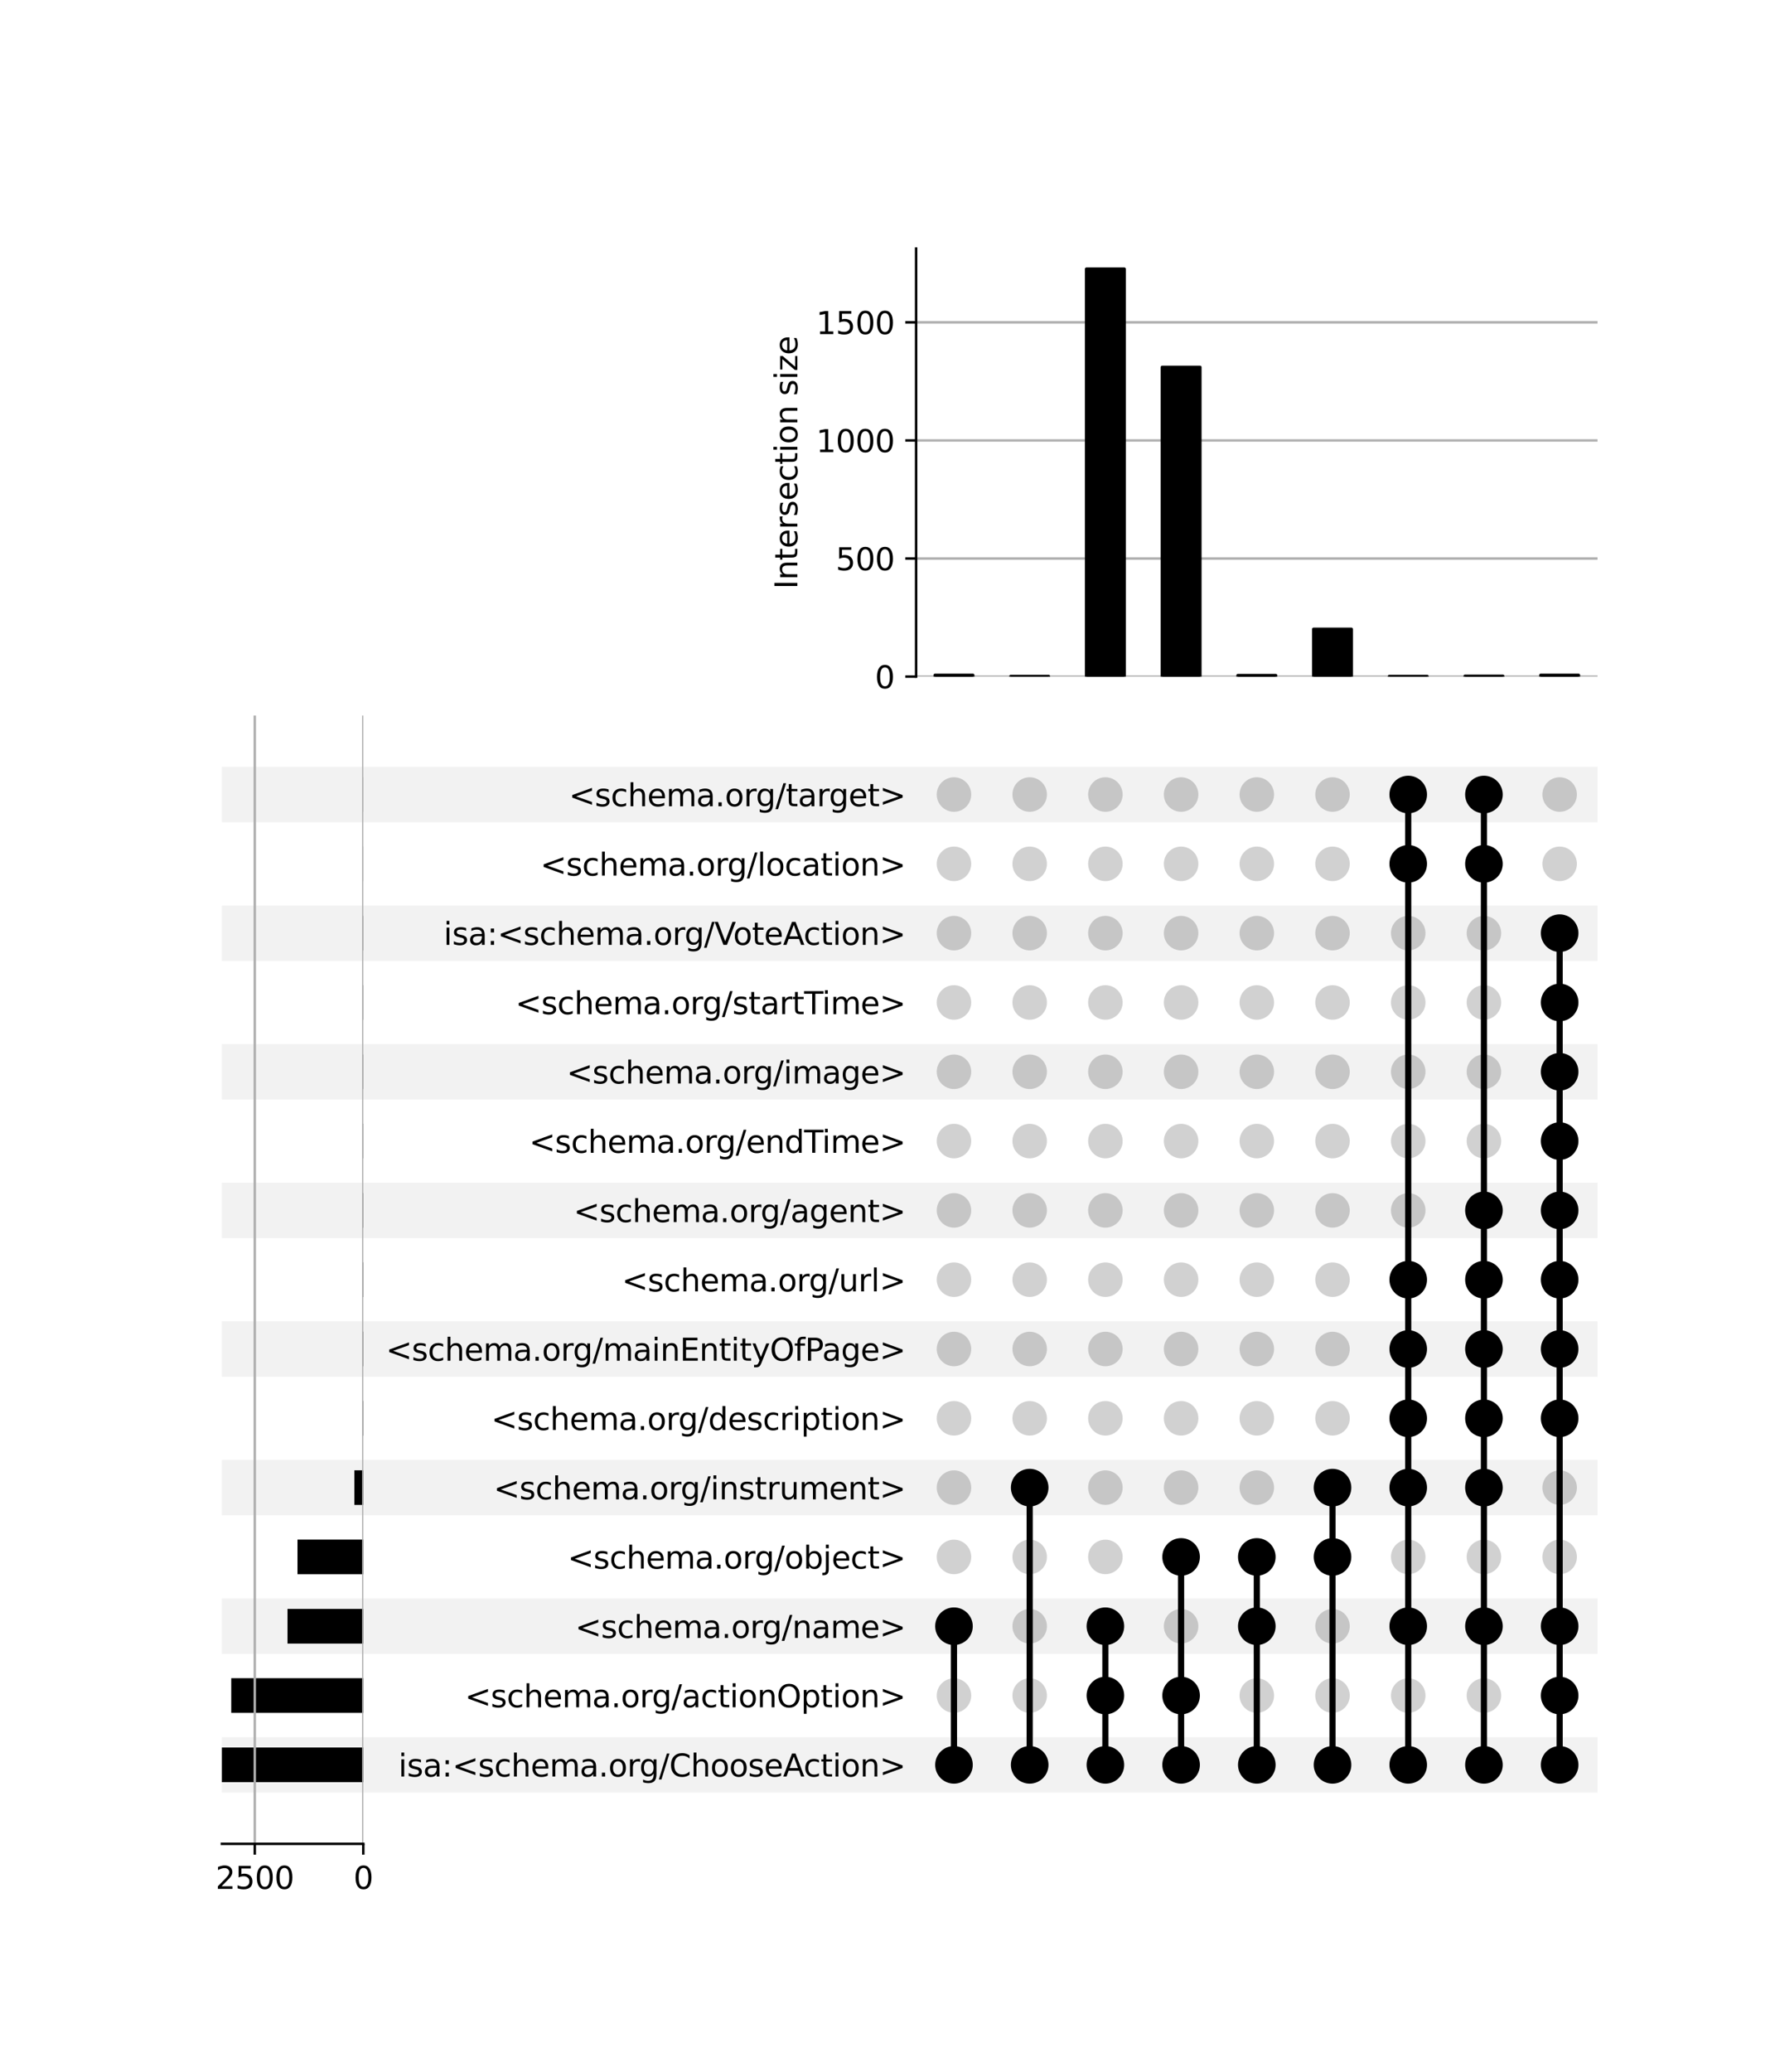 <?xml version="1.0" encoding="utf-8" standalone="no"?>
<!DOCTYPE svg PUBLIC "-//W3C//DTD SVG 1.1//EN"
  "http://www.w3.org/Graphics/SVG/1.1/DTD/svg11.dtd">
<svg xmlns:xlink="http://www.w3.org/1999/xlink" width="576pt" height="672pt" viewBox="0 0 576 672" xmlns="http://www.w3.org/2000/svg" version="1.1">
 <defs>
  <style type="text/css">*{stroke-linejoin: round; stroke-linecap: butt}</style>
 </defs>
 <g id="figure_1">
  <g id="patch_1">
   <path d="M 0 672 
L 576 672 
L 576 0 
L 0 0 
z
" style="fill: #ffffff"/>
  </g>
  <g id="axes_1">
   <g id="patch_2">
    <path d="M 72 581.444 
L 518.4 581.444 
L 518.4 563.459 
L 72 563.459 
z
" clip-path="url(#p50bf26f09c)" style="fill-opacity: 0.051"/>
   </g>
   <g id="patch_3">
    <path d="M 72 536.481 
L 518.4 536.481 
L 518.4 518.497 
L 72 518.497 
z
" clip-path="url(#p50bf26f09c)" style="fill-opacity: 0.051"/>
   </g>
   <g id="patch_4">
    <path d="M 72 491.519 
L 518.4 491.519 
L 518.4 473.534 
L 72 473.534 
z
" clip-path="url(#p50bf26f09c)" style="fill-opacity: 0.051"/>
   </g>
   <g id="patch_5">
    <path d="M 72 446.557 
L 518.4 446.557 
L 518.4 428.572 
L 72 428.572 
z
" clip-path="url(#p50bf26f09c)" style="fill-opacity: 0.051"/>
   </g>
   <g id="patch_6">
    <path d="M 72 401.594 
L 518.4 401.594 
L 518.4 383.609 
L 72 383.609 
z
" clip-path="url(#p50bf26f09c)" style="fill-opacity: 0.051"/>
   </g>
   <g id="patch_7">
    <path d="M 72 356.632 
L 518.4 356.632 
L 518.4 338.647 
L 72 338.647 
z
" clip-path="url(#p50bf26f09c)" style="fill-opacity: 0.051"/>
   </g>
   <g id="patch_8">
    <path d="M 72 311.669 
L 518.4 311.669 
L 518.4 293.684 
L 72 293.684 
z
" clip-path="url(#p50bf26f09c)" style="fill-opacity: 0.051"/>
   </g>
   <g id="patch_9">
    <path d="M 72 266.707 
L 518.4 266.707 
L 518.4 248.722 
L 72 248.722 
z
" clip-path="url(#p50bf26f09c)" style="fill-opacity: 0.051"/>
   </g>
   <g id="matplotlib.axis_1"/>
   <g id="matplotlib.axis_2">
    <g id="ytick_1"/>
    <g id="ytick_2"/>
    <g id="ytick_3"/>
    <g id="ytick_4"/>
    <g id="ytick_5"/>
    <g id="ytick_6"/>
    <g id="ytick_7"/>
    <g id="ytick_8"/>
    <g id="ytick_9"/>
    <g id="ytick_10"/>
    <g id="ytick_11"/>
    <g id="ytick_12"/>
    <g id="ytick_13"/>
    <g id="ytick_14"/>
    <g id="ytick_15"/>
   </g>
  </g>
  <g id="axes_2">
   <g id="matplotlib.axis_3">
    <g id="ytick_16">
     <g id="line2d_1"/>
     <g id="text_1">
      <!-- isa:&lt;schema.org/ChooseAction&gt; -->
      <g transform="translate(129.286 576.251) scale(0.1 -0.1)">
       <defs>
        <path id="DejaVuSans-69" d="M 603 3500 
L 1178 3500 
L 1178 0 
L 603 0 
L 603 3500 
z
M 603 4863 
L 1178 4863 
L 1178 4134 
L 603 4134 
L 603 4863 
z
" transform="scale(0.016)"/>
        <path id="DejaVuSans-73" d="M 2834 3397 
L 2834 2853 
Q 2591 2978 2328 3040 
Q 2066 3103 1784 3103 
Q 1356 3103 1142 2972 
Q 928 2841 928 2578 
Q 928 2378 1081 2264 
Q 1234 2150 1697 2047 
L 1894 2003 
Q 2506 1872 2764 1633 
Q 3022 1394 3022 966 
Q 3022 478 2636 193 
Q 2250 -91 1575 -91 
Q 1294 -91 989 -36 
Q 684 19 347 128 
L 347 722 
Q 666 556 975 473 
Q 1284 391 1588 391 
Q 1994 391 2212 530 
Q 2431 669 2431 922 
Q 2431 1156 2273 1281 
Q 2116 1406 1581 1522 
L 1381 1569 
Q 847 1681 609 1914 
Q 372 2147 372 2553 
Q 372 3047 722 3315 
Q 1072 3584 1716 3584 
Q 2034 3584 2315 3537 
Q 2597 3491 2834 3397 
z
" transform="scale(0.016)"/>
        <path id="DejaVuSans-61" d="M 2194 1759 
Q 1497 1759 1228 1600 
Q 959 1441 959 1056 
Q 959 750 1161 570 
Q 1363 391 1709 391 
Q 2188 391 2477 730 
Q 2766 1069 2766 1631 
L 2766 1759 
L 2194 1759 
z
M 3341 1997 
L 3341 0 
L 2766 0 
L 2766 531 
Q 2569 213 2275 61 
Q 1981 -91 1556 -91 
Q 1019 -91 701 211 
Q 384 513 384 1019 
Q 384 1609 779 1909 
Q 1175 2209 1959 2209 
L 2766 2209 
L 2766 2266 
Q 2766 2663 2505 2880 
Q 2244 3097 1772 3097 
Q 1472 3097 1187 3025 
Q 903 2953 641 2809 
L 641 3341 
Q 956 3463 1253 3523 
Q 1550 3584 1831 3584 
Q 2591 3584 2966 3190 
Q 3341 2797 3341 1997 
z
" transform="scale(0.016)"/>
        <path id="DejaVuSans-3a" d="M 750 794 
L 1409 794 
L 1409 0 
L 750 0 
L 750 794 
z
M 750 3309 
L 1409 3309 
L 1409 2516 
L 750 2516 
L 750 3309 
z
" transform="scale(0.016)"/>
        <path id="DejaVuSans-3c" d="M 4684 3150 
L 1459 2003 
L 4684 863 
L 4684 294 
L 678 1747 
L 678 2266 
L 4684 3719 
L 4684 3150 
z
" transform="scale(0.016)"/>
        <path id="DejaVuSans-63" d="M 3122 3366 
L 3122 2828 
Q 2878 2963 2633 3030 
Q 2388 3097 2138 3097 
Q 1578 3097 1268 2742 
Q 959 2388 959 1747 
Q 959 1106 1268 751 
Q 1578 397 2138 397 
Q 2388 397 2633 464 
Q 2878 531 3122 666 
L 3122 134 
Q 2881 22 2623 -34 
Q 2366 -91 2075 -91 
Q 1284 -91 818 406 
Q 353 903 353 1747 
Q 353 2603 823 3093 
Q 1294 3584 2113 3584 
Q 2378 3584 2631 3529 
Q 2884 3475 3122 3366 
z
" transform="scale(0.016)"/>
        <path id="DejaVuSans-68" d="M 3513 2113 
L 3513 0 
L 2938 0 
L 2938 2094 
Q 2938 2591 2744 2837 
Q 2550 3084 2163 3084 
Q 1697 3084 1428 2787 
Q 1159 2491 1159 1978 
L 1159 0 
L 581 0 
L 581 4863 
L 1159 4863 
L 1159 2956 
Q 1366 3272 1645 3428 
Q 1925 3584 2291 3584 
Q 2894 3584 3203 3211 
Q 3513 2838 3513 2113 
z
" transform="scale(0.016)"/>
        <path id="DejaVuSans-65" d="M 3597 1894 
L 3597 1613 
L 953 1613 
Q 991 1019 1311 708 
Q 1631 397 2203 397 
Q 2534 397 2845 478 
Q 3156 559 3463 722 
L 3463 178 
Q 3153 47 2828 -22 
Q 2503 -91 2169 -91 
Q 1331 -91 842 396 
Q 353 884 353 1716 
Q 353 2575 817 3079 
Q 1281 3584 2069 3584 
Q 2775 3584 3186 3129 
Q 3597 2675 3597 1894 
z
M 3022 2063 
Q 3016 2534 2758 2815 
Q 2500 3097 2075 3097 
Q 1594 3097 1305 2825 
Q 1016 2553 972 2059 
L 3022 2063 
z
" transform="scale(0.016)"/>
        <path id="DejaVuSans-6d" d="M 3328 2828 
Q 3544 3216 3844 3400 
Q 4144 3584 4550 3584 
Q 5097 3584 5394 3201 
Q 5691 2819 5691 2113 
L 5691 0 
L 5113 0 
L 5113 2094 
Q 5113 2597 4934 2840 
Q 4756 3084 4391 3084 
Q 3944 3084 3684 2787 
Q 3425 2491 3425 1978 
L 3425 0 
L 2847 0 
L 2847 2094 
Q 2847 2600 2669 2842 
Q 2491 3084 2119 3084 
Q 1678 3084 1418 2786 
Q 1159 2488 1159 1978 
L 1159 0 
L 581 0 
L 581 3500 
L 1159 3500 
L 1159 2956 
Q 1356 3278 1631 3431 
Q 1906 3584 2284 3584 
Q 2666 3584 2933 3390 
Q 3200 3197 3328 2828 
z
" transform="scale(0.016)"/>
        <path id="DejaVuSans-2e" d="M 684 794 
L 1344 794 
L 1344 0 
L 684 0 
L 684 794 
z
" transform="scale(0.016)"/>
        <path id="DejaVuSans-6f" d="M 1959 3097 
Q 1497 3097 1228 2736 
Q 959 2375 959 1747 
Q 959 1119 1226 758 
Q 1494 397 1959 397 
Q 2419 397 2687 759 
Q 2956 1122 2956 1747 
Q 2956 2369 2687 2733 
Q 2419 3097 1959 3097 
z
M 1959 3584 
Q 2709 3584 3137 3096 
Q 3566 2609 3566 1747 
Q 3566 888 3137 398 
Q 2709 -91 1959 -91 
Q 1206 -91 779 398 
Q 353 888 353 1747 
Q 353 2609 779 3096 
Q 1206 3584 1959 3584 
z
" transform="scale(0.016)"/>
        <path id="DejaVuSans-72" d="M 2631 2963 
Q 2534 3019 2420 3045 
Q 2306 3072 2169 3072 
Q 1681 3072 1420 2755 
Q 1159 2438 1159 1844 
L 1159 0 
L 581 0 
L 581 3500 
L 1159 3500 
L 1159 2956 
Q 1341 3275 1631 3429 
Q 1922 3584 2338 3584 
Q 2397 3584 2469 3576 
Q 2541 3569 2628 3553 
L 2631 2963 
z
" transform="scale(0.016)"/>
        <path id="DejaVuSans-67" d="M 2906 1791 
Q 2906 2416 2648 2759 
Q 2391 3103 1925 3103 
Q 1463 3103 1205 2759 
Q 947 2416 947 1791 
Q 947 1169 1205 825 
Q 1463 481 1925 481 
Q 2391 481 2648 825 
Q 2906 1169 2906 1791 
z
M 3481 434 
Q 3481 -459 3084 -895 
Q 2688 -1331 1869 -1331 
Q 1566 -1331 1297 -1286 
Q 1028 -1241 775 -1147 
L 775 -588 
Q 1028 -725 1275 -790 
Q 1522 -856 1778 -856 
Q 2344 -856 2625 -561 
Q 2906 -266 2906 331 
L 2906 616 
Q 2728 306 2450 153 
Q 2172 0 1784 0 
Q 1141 0 747 490 
Q 353 981 353 1791 
Q 353 2603 747 3093 
Q 1141 3584 1784 3584 
Q 2172 3584 2450 3431 
Q 2728 3278 2906 2969 
L 2906 3500 
L 3481 3500 
L 3481 434 
z
" transform="scale(0.016)"/>
        <path id="DejaVuSans-2f" d="M 1625 4666 
L 2156 4666 
L 531 -594 
L 0 -594 
L 1625 4666 
z
" transform="scale(0.016)"/>
        <path id="DejaVuSans-43" d="M 4122 4306 
L 4122 3641 
Q 3803 3938 3442 4084 
Q 3081 4231 2675 4231 
Q 1875 4231 1450 3742 
Q 1025 3253 1025 2328 
Q 1025 1406 1450 917 
Q 1875 428 2675 428 
Q 3081 428 3442 575 
Q 3803 722 4122 1019 
L 4122 359 
Q 3791 134 3420 21 
Q 3050 -91 2638 -91 
Q 1578 -91 968 557 
Q 359 1206 359 2328 
Q 359 3453 968 4101 
Q 1578 4750 2638 4750 
Q 3056 4750 3426 4639 
Q 3797 4528 4122 4306 
z
" transform="scale(0.016)"/>
        <path id="DejaVuSans-41" d="M 2188 4044 
L 1331 1722 
L 3047 1722 
L 2188 4044 
z
M 1831 4666 
L 2547 4666 
L 4325 0 
L 3669 0 
L 3244 1197 
L 1141 1197 
L 716 0 
L 50 0 
L 1831 4666 
z
" transform="scale(0.016)"/>
        <path id="DejaVuSans-74" d="M 1172 4494 
L 1172 3500 
L 2356 3500 
L 2356 3053 
L 1172 3053 
L 1172 1153 
Q 1172 725 1289 603 
Q 1406 481 1766 481 
L 2356 481 
L 2356 0 
L 1766 0 
Q 1100 0 847 248 
Q 594 497 594 1153 
L 594 3053 
L 172 3053 
L 172 3500 
L 594 3500 
L 594 4494 
L 1172 4494 
z
" transform="scale(0.016)"/>
        <path id="DejaVuSans-6e" d="M 3513 2113 
L 3513 0 
L 2938 0 
L 2938 2094 
Q 2938 2591 2744 2837 
Q 2550 3084 2163 3084 
Q 1697 3084 1428 2787 
Q 1159 2491 1159 1978 
L 1159 0 
L 581 0 
L 581 3500 
L 1159 3500 
L 1159 2956 
Q 1366 3272 1645 3428 
Q 1925 3584 2291 3584 
Q 2894 3584 3203 3211 
Q 3513 2838 3513 2113 
z
" transform="scale(0.016)"/>
        <path id="DejaVuSans-3e" d="M 678 3150 
L 678 3719 
L 4684 2266 
L 4684 1747 
L 678 294 
L 678 863 
L 3897 2003 
L 678 3150 
z
" transform="scale(0.016)"/>
       </defs>
       <use xlink:href="#DejaVuSans-69"/>
       <use xlink:href="#DejaVuSans-73" x="27.783"/>
       <use xlink:href="#DejaVuSans-61" x="79.883"/>
       <use xlink:href="#DejaVuSans-3a" x="141.162"/>
       <use xlink:href="#DejaVuSans-3c" x="174.854"/>
       <use xlink:href="#DejaVuSans-73" x="258.643"/>
       <use xlink:href="#DejaVuSans-63" x="310.742"/>
       <use xlink:href="#DejaVuSans-68" x="365.723"/>
       <use xlink:href="#DejaVuSans-65" x="429.102"/>
       <use xlink:href="#DejaVuSans-6d" x="490.625"/>
       <use xlink:href="#DejaVuSans-61" x="588.037"/>
       <use xlink:href="#DejaVuSans-2e" x="649.316"/>
       <use xlink:href="#DejaVuSans-6f" x="681.104"/>
       <use xlink:href="#DejaVuSans-72" x="742.285"/>
       <use xlink:href="#DejaVuSans-67" x="781.648"/>
       <use xlink:href="#DejaVuSans-2f" x="845.125"/>
       <use xlink:href="#DejaVuSans-43" x="878.816"/>
       <use xlink:href="#DejaVuSans-68" x="948.641"/>
       <use xlink:href="#DejaVuSans-6f" x="1012.02"/>
       <use xlink:href="#DejaVuSans-6f" x="1073.201"/>
       <use xlink:href="#DejaVuSans-73" x="1134.383"/>
       <use xlink:href="#DejaVuSans-65" x="1186.482"/>
       <use xlink:href="#DejaVuSans-41" x="1248.006"/>
       <use xlink:href="#DejaVuSans-63" x="1314.664"/>
       <use xlink:href="#DejaVuSans-74" x="1369.645"/>
       <use xlink:href="#DejaVuSans-69" x="1408.854"/>
       <use xlink:href="#DejaVuSans-6f" x="1436.637"/>
       <use xlink:href="#DejaVuSans-6e" x="1497.818"/>
       <use xlink:href="#DejaVuSans-3e" x="1561.197"/>
      </g>
     </g>
    </g>
    <g id="ytick_17">
     <g id="line2d_2"/>
     <g id="text_2">
      <!-- &lt;schema.org/actionOption&gt; -->
      <g transform="translate(150.853 553.769) scale(0.1 -0.1)">
       <defs>
        <path id="DejaVuSans-4f" d="M 2522 4238 
Q 1834 4238 1429 3725 
Q 1025 3213 1025 2328 
Q 1025 1447 1429 934 
Q 1834 422 2522 422 
Q 3209 422 3611 934 
Q 4013 1447 4013 2328 
Q 4013 3213 3611 3725 
Q 3209 4238 2522 4238 
z
M 2522 4750 
Q 3503 4750 4090 4092 
Q 4678 3434 4678 2328 
Q 4678 1225 4090 567 
Q 3503 -91 2522 -91 
Q 1538 -91 948 565 
Q 359 1222 359 2328 
Q 359 3434 948 4092 
Q 1538 4750 2522 4750 
z
" transform="scale(0.016)"/>
        <path id="DejaVuSans-70" d="M 1159 525 
L 1159 -1331 
L 581 -1331 
L 581 3500 
L 1159 3500 
L 1159 2969 
Q 1341 3281 1617 3432 
Q 1894 3584 2278 3584 
Q 2916 3584 3314 3078 
Q 3713 2572 3713 1747 
Q 3713 922 3314 415 
Q 2916 -91 2278 -91 
Q 1894 -91 1617 61 
Q 1341 213 1159 525 
z
M 3116 1747 
Q 3116 2381 2855 2742 
Q 2594 3103 2138 3103 
Q 1681 3103 1420 2742 
Q 1159 2381 1159 1747 
Q 1159 1113 1420 752 
Q 1681 391 2138 391 
Q 2594 391 2855 752 
Q 3116 1113 3116 1747 
z
" transform="scale(0.016)"/>
       </defs>
       <use xlink:href="#DejaVuSans-3c"/>
       <use xlink:href="#DejaVuSans-73" x="83.789"/>
       <use xlink:href="#DejaVuSans-63" x="135.889"/>
       <use xlink:href="#DejaVuSans-68" x="190.869"/>
       <use xlink:href="#DejaVuSans-65" x="254.248"/>
       <use xlink:href="#DejaVuSans-6d" x="315.771"/>
       <use xlink:href="#DejaVuSans-61" x="413.184"/>
       <use xlink:href="#DejaVuSans-2e" x="474.463"/>
       <use xlink:href="#DejaVuSans-6f" x="506.25"/>
       <use xlink:href="#DejaVuSans-72" x="567.432"/>
       <use xlink:href="#DejaVuSans-67" x="606.795"/>
       <use xlink:href="#DejaVuSans-2f" x="670.271"/>
       <use xlink:href="#DejaVuSans-61" x="703.963"/>
       <use xlink:href="#DejaVuSans-63" x="765.242"/>
       <use xlink:href="#DejaVuSans-74" x="820.223"/>
       <use xlink:href="#DejaVuSans-69" x="859.432"/>
       <use xlink:href="#DejaVuSans-6f" x="887.215"/>
       <use xlink:href="#DejaVuSans-6e" x="948.396"/>
       <use xlink:href="#DejaVuSans-4f" x="1011.775"/>
       <use xlink:href="#DejaVuSans-70" x="1090.486"/>
       <use xlink:href="#DejaVuSans-74" x="1153.963"/>
       <use xlink:href="#DejaVuSans-69" x="1193.172"/>
       <use xlink:href="#DejaVuSans-6f" x="1220.955"/>
       <use xlink:href="#DejaVuSans-6e" x="1282.137"/>
       <use xlink:href="#DejaVuSans-3e" x="1345.516"/>
      </g>
     </g>
    </g>
    <g id="ytick_18">
     <g id="line2d_3"/>
     <g id="text_3">
      <!-- &lt;schema.org/name&gt; -->
      <g transform="translate(186.65 531.288) scale(0.1 -0.1)">
       <use xlink:href="#DejaVuSans-3c"/>
       <use xlink:href="#DejaVuSans-73" x="83.789"/>
       <use xlink:href="#DejaVuSans-63" x="135.889"/>
       <use xlink:href="#DejaVuSans-68" x="190.869"/>
       <use xlink:href="#DejaVuSans-65" x="254.248"/>
       <use xlink:href="#DejaVuSans-6d" x="315.771"/>
       <use xlink:href="#DejaVuSans-61" x="413.184"/>
       <use xlink:href="#DejaVuSans-2e" x="474.463"/>
       <use xlink:href="#DejaVuSans-6f" x="506.25"/>
       <use xlink:href="#DejaVuSans-72" x="567.432"/>
       <use xlink:href="#DejaVuSans-67" x="606.795"/>
       <use xlink:href="#DejaVuSans-2f" x="670.271"/>
       <use xlink:href="#DejaVuSans-6e" x="703.963"/>
       <use xlink:href="#DejaVuSans-61" x="767.342"/>
       <use xlink:href="#DejaVuSans-6d" x="828.621"/>
       <use xlink:href="#DejaVuSans-65" x="926.033"/>
       <use xlink:href="#DejaVuSans-3e" x="987.557"/>
      </g>
     </g>
    </g>
    <g id="ytick_19">
     <g id="line2d_4"/>
     <g id="text_4">
      <!-- &lt;schema.org/object&gt; -->
      <g transform="translate(184.192 508.807) scale(0.1 -0.1)">
       <defs>
        <path id="DejaVuSans-62" d="M 3116 1747 
Q 3116 2381 2855 2742 
Q 2594 3103 2138 3103 
Q 1681 3103 1420 2742 
Q 1159 2381 1159 1747 
Q 1159 1113 1420 752 
Q 1681 391 2138 391 
Q 2594 391 2855 752 
Q 3116 1113 3116 1747 
z
M 1159 2969 
Q 1341 3281 1617 3432 
Q 1894 3584 2278 3584 
Q 2916 3584 3314 3078 
Q 3713 2572 3713 1747 
Q 3713 922 3314 415 
Q 2916 -91 2278 -91 
Q 1894 -91 1617 61 
Q 1341 213 1159 525 
L 1159 0 
L 581 0 
L 581 4863 
L 1159 4863 
L 1159 2969 
z
" transform="scale(0.016)"/>
        <path id="DejaVuSans-6a" d="M 603 3500 
L 1178 3500 
L 1178 -63 
Q 1178 -731 923 -1031 
Q 669 -1331 103 -1331 
L -116 -1331 
L -116 -844 
L 38 -844 
Q 366 -844 484 -692 
Q 603 -541 603 -63 
L 603 3500 
z
M 603 4863 
L 1178 4863 
L 1178 4134 
L 603 4134 
L 603 4863 
z
" transform="scale(0.016)"/>
       </defs>
       <use xlink:href="#DejaVuSans-3c"/>
       <use xlink:href="#DejaVuSans-73" x="83.789"/>
       <use xlink:href="#DejaVuSans-63" x="135.889"/>
       <use xlink:href="#DejaVuSans-68" x="190.869"/>
       <use xlink:href="#DejaVuSans-65" x="254.248"/>
       <use xlink:href="#DejaVuSans-6d" x="315.771"/>
       <use xlink:href="#DejaVuSans-61" x="413.184"/>
       <use xlink:href="#DejaVuSans-2e" x="474.463"/>
       <use xlink:href="#DejaVuSans-6f" x="506.25"/>
       <use xlink:href="#DejaVuSans-72" x="567.432"/>
       <use xlink:href="#DejaVuSans-67" x="606.795"/>
       <use xlink:href="#DejaVuSans-2f" x="670.271"/>
       <use xlink:href="#DejaVuSans-6f" x="703.963"/>
       <use xlink:href="#DejaVuSans-62" x="765.145"/>
       <use xlink:href="#DejaVuSans-6a" x="828.621"/>
       <use xlink:href="#DejaVuSans-65" x="856.404"/>
       <use xlink:href="#DejaVuSans-63" x="917.928"/>
       <use xlink:href="#DejaVuSans-74" x="972.908"/>
       <use xlink:href="#DejaVuSans-3e" x="1012.117"/>
      </g>
     </g>
    </g>
    <g id="ytick_20">
     <g id="line2d_5"/>
     <g id="text_5">
      <!-- &lt;schema.org/instrument&gt; -->
      <g transform="translate(160.164 486.326) scale(0.1 -0.1)">
       <defs>
        <path id="DejaVuSans-75" d="M 544 1381 
L 544 3500 
L 1119 3500 
L 1119 1403 
Q 1119 906 1312 657 
Q 1506 409 1894 409 
Q 2359 409 2629 706 
Q 2900 1003 2900 1516 
L 2900 3500 
L 3475 3500 
L 3475 0 
L 2900 0 
L 2900 538 
Q 2691 219 2414 64 
Q 2138 -91 1772 -91 
Q 1169 -91 856 284 
Q 544 659 544 1381 
z
M 1991 3584 
L 1991 3584 
z
" transform="scale(0.016)"/>
       </defs>
       <use xlink:href="#DejaVuSans-3c"/>
       <use xlink:href="#DejaVuSans-73" x="83.789"/>
       <use xlink:href="#DejaVuSans-63" x="135.889"/>
       <use xlink:href="#DejaVuSans-68" x="190.869"/>
       <use xlink:href="#DejaVuSans-65" x="254.248"/>
       <use xlink:href="#DejaVuSans-6d" x="315.771"/>
       <use xlink:href="#DejaVuSans-61" x="413.184"/>
       <use xlink:href="#DejaVuSans-2e" x="474.463"/>
       <use xlink:href="#DejaVuSans-6f" x="506.25"/>
       <use xlink:href="#DejaVuSans-72" x="567.432"/>
       <use xlink:href="#DejaVuSans-67" x="606.795"/>
       <use xlink:href="#DejaVuSans-2f" x="670.271"/>
       <use xlink:href="#DejaVuSans-69" x="703.963"/>
       <use xlink:href="#DejaVuSans-6e" x="731.746"/>
       <use xlink:href="#DejaVuSans-73" x="795.125"/>
       <use xlink:href="#DejaVuSans-74" x="847.225"/>
       <use xlink:href="#DejaVuSans-72" x="886.434"/>
       <use xlink:href="#DejaVuSans-75" x="927.547"/>
       <use xlink:href="#DejaVuSans-6d" x="990.926"/>
       <use xlink:href="#DejaVuSans-65" x="1088.338"/>
       <use xlink:href="#DejaVuSans-6e" x="1149.861"/>
       <use xlink:href="#DejaVuSans-74" x="1213.24"/>
       <use xlink:href="#DejaVuSans-3e" x="1252.449"/>
      </g>
     </g>
    </g>
    <g id="ytick_21">
     <g id="line2d_6"/>
     <g id="text_6">
      <!-- &lt;schema.org/description&gt; -->
      <g transform="translate(159.408 463.845) scale(0.1 -0.1)">
       <defs>
        <path id="DejaVuSans-64" d="M 2906 2969 
L 2906 4863 
L 3481 4863 
L 3481 0 
L 2906 0 
L 2906 525 
Q 2725 213 2448 61 
Q 2172 -91 1784 -91 
Q 1150 -91 751 415 
Q 353 922 353 1747 
Q 353 2572 751 3078 
Q 1150 3584 1784 3584 
Q 2172 3584 2448 3432 
Q 2725 3281 2906 2969 
z
M 947 1747 
Q 947 1113 1208 752 
Q 1469 391 1925 391 
Q 2381 391 2643 752 
Q 2906 1113 2906 1747 
Q 2906 2381 2643 2742 
Q 2381 3103 1925 3103 
Q 1469 3103 1208 2742 
Q 947 2381 947 1747 
z
" transform="scale(0.016)"/>
       </defs>
       <use xlink:href="#DejaVuSans-3c"/>
       <use xlink:href="#DejaVuSans-73" x="83.789"/>
       <use xlink:href="#DejaVuSans-63" x="135.889"/>
       <use xlink:href="#DejaVuSans-68" x="190.869"/>
       <use xlink:href="#DejaVuSans-65" x="254.248"/>
       <use xlink:href="#DejaVuSans-6d" x="315.771"/>
       <use xlink:href="#DejaVuSans-61" x="413.184"/>
       <use xlink:href="#DejaVuSans-2e" x="474.463"/>
       <use xlink:href="#DejaVuSans-6f" x="506.25"/>
       <use xlink:href="#DejaVuSans-72" x="567.432"/>
       <use xlink:href="#DejaVuSans-67" x="606.795"/>
       <use xlink:href="#DejaVuSans-2f" x="670.271"/>
       <use xlink:href="#DejaVuSans-64" x="703.963"/>
       <use xlink:href="#DejaVuSans-65" x="767.439"/>
       <use xlink:href="#DejaVuSans-73" x="828.963"/>
       <use xlink:href="#DejaVuSans-63" x="881.062"/>
       <use xlink:href="#DejaVuSans-72" x="936.043"/>
       <use xlink:href="#DejaVuSans-69" x="977.156"/>
       <use xlink:href="#DejaVuSans-70" x="1004.939"/>
       <use xlink:href="#DejaVuSans-74" x="1068.416"/>
       <use xlink:href="#DejaVuSans-69" x="1107.625"/>
       <use xlink:href="#DejaVuSans-6f" x="1135.408"/>
       <use xlink:href="#DejaVuSans-6e" x="1196.59"/>
       <use xlink:href="#DejaVuSans-3e" x="1259.969"/>
      </g>
     </g>
    </g>
    <g id="ytick_22">
     <g id="line2d_7"/>
     <g id="text_7">
      <!-- &lt;schema.org/mainEntityOfPage&gt; -->
      <g transform="translate(125.23 441.363) scale(0.1 -0.1)">
       <defs>
        <path id="DejaVuSans-45" d="M 628 4666 
L 3578 4666 
L 3578 4134 
L 1259 4134 
L 1259 2753 
L 3481 2753 
L 3481 2222 
L 1259 2222 
L 1259 531 
L 3634 531 
L 3634 0 
L 628 0 
L 628 4666 
z
" transform="scale(0.016)"/>
        <path id="DejaVuSans-79" d="M 2059 -325 
Q 1816 -950 1584 -1140 
Q 1353 -1331 966 -1331 
L 506 -1331 
L 506 -850 
L 844 -850 
Q 1081 -850 1212 -737 
Q 1344 -625 1503 -206 
L 1606 56 
L 191 3500 
L 800 3500 
L 1894 763 
L 2988 3500 
L 3597 3500 
L 2059 -325 
z
" transform="scale(0.016)"/>
        <path id="DejaVuSans-66" d="M 2375 4863 
L 2375 4384 
L 1825 4384 
Q 1516 4384 1395 4259 
Q 1275 4134 1275 3809 
L 1275 3500 
L 2222 3500 
L 2222 3053 
L 1275 3053 
L 1275 0 
L 697 0 
L 697 3053 
L 147 3053 
L 147 3500 
L 697 3500 
L 697 3744 
Q 697 4328 969 4595 
Q 1241 4863 1831 4863 
L 2375 4863 
z
" transform="scale(0.016)"/>
        <path id="DejaVuSans-50" d="M 1259 4147 
L 1259 2394 
L 2053 2394 
Q 2494 2394 2734 2622 
Q 2975 2850 2975 3272 
Q 2975 3691 2734 3919 
Q 2494 4147 2053 4147 
L 1259 4147 
z
M 628 4666 
L 2053 4666 
Q 2838 4666 3239 4311 
Q 3641 3956 3641 3272 
Q 3641 2581 3239 2228 
Q 2838 1875 2053 1875 
L 1259 1875 
L 1259 0 
L 628 0 
L 628 4666 
z
" transform="scale(0.016)"/>
       </defs>
       <use xlink:href="#DejaVuSans-3c"/>
       <use xlink:href="#DejaVuSans-73" x="83.789"/>
       <use xlink:href="#DejaVuSans-63" x="135.889"/>
       <use xlink:href="#DejaVuSans-68" x="190.869"/>
       <use xlink:href="#DejaVuSans-65" x="254.248"/>
       <use xlink:href="#DejaVuSans-6d" x="315.771"/>
       <use xlink:href="#DejaVuSans-61" x="413.184"/>
       <use xlink:href="#DejaVuSans-2e" x="474.463"/>
       <use xlink:href="#DejaVuSans-6f" x="506.25"/>
       <use xlink:href="#DejaVuSans-72" x="567.432"/>
       <use xlink:href="#DejaVuSans-67" x="606.795"/>
       <use xlink:href="#DejaVuSans-2f" x="670.271"/>
       <use xlink:href="#DejaVuSans-6d" x="703.963"/>
       <use xlink:href="#DejaVuSans-61" x="801.375"/>
       <use xlink:href="#DejaVuSans-69" x="862.654"/>
       <use xlink:href="#DejaVuSans-6e" x="890.438"/>
       <use xlink:href="#DejaVuSans-45" x="953.816"/>
       <use xlink:href="#DejaVuSans-6e" x="1017"/>
       <use xlink:href="#DejaVuSans-74" x="1080.379"/>
       <use xlink:href="#DejaVuSans-69" x="1119.588"/>
       <use xlink:href="#DejaVuSans-74" x="1147.371"/>
       <use xlink:href="#DejaVuSans-79" x="1186.58"/>
       <use xlink:href="#DejaVuSans-4f" x="1245.76"/>
       <use xlink:href="#DejaVuSans-66" x="1324.471"/>
       <use xlink:href="#DejaVuSans-50" x="1359.676"/>
       <use xlink:href="#DejaVuSans-61" x="1415.479"/>
       <use xlink:href="#DejaVuSans-67" x="1476.758"/>
       <use xlink:href="#DejaVuSans-65" x="1540.234"/>
       <use xlink:href="#DejaVuSans-3e" x="1601.758"/>
      </g>
     </g>
    </g>
    <g id="ytick_23">
     <g id="line2d_8"/>
     <g id="text_8">
      <!-- &lt;schema.org/url&gt; -->
      <g transform="translate(201.783 418.882) scale(0.1 -0.1)">
       <defs>
        <path id="DejaVuSans-6c" d="M 603 4863 
L 1178 4863 
L 1178 0 
L 603 0 
L 603 4863 
z
" transform="scale(0.016)"/>
       </defs>
       <use xlink:href="#DejaVuSans-3c"/>
       <use xlink:href="#DejaVuSans-73" x="83.789"/>
       <use xlink:href="#DejaVuSans-63" x="135.889"/>
       <use xlink:href="#DejaVuSans-68" x="190.869"/>
       <use xlink:href="#DejaVuSans-65" x="254.248"/>
       <use xlink:href="#DejaVuSans-6d" x="315.771"/>
       <use xlink:href="#DejaVuSans-61" x="413.184"/>
       <use xlink:href="#DejaVuSans-2e" x="474.463"/>
       <use xlink:href="#DejaVuSans-6f" x="506.25"/>
       <use xlink:href="#DejaVuSans-72" x="567.432"/>
       <use xlink:href="#DejaVuSans-67" x="606.795"/>
       <use xlink:href="#DejaVuSans-2f" x="670.271"/>
       <use xlink:href="#DejaVuSans-75" x="703.963"/>
       <use xlink:href="#DejaVuSans-72" x="767.342"/>
       <use xlink:href="#DejaVuSans-6c" x="808.455"/>
       <use xlink:href="#DejaVuSans-3e" x="836.238"/>
      </g>
     </g>
    </g>
    <g id="ytick_24">
     <g id="line2d_9"/>
     <g id="text_9">
      <!-- &lt;schema.org/agent&gt; -->
      <g transform="translate(186.122 396.401) scale(0.1 -0.1)">
       <use xlink:href="#DejaVuSans-3c"/>
       <use xlink:href="#DejaVuSans-73" x="83.789"/>
       <use xlink:href="#DejaVuSans-63" x="135.889"/>
       <use xlink:href="#DejaVuSans-68" x="190.869"/>
       <use xlink:href="#DejaVuSans-65" x="254.248"/>
       <use xlink:href="#DejaVuSans-6d" x="315.771"/>
       <use xlink:href="#DejaVuSans-61" x="413.184"/>
       <use xlink:href="#DejaVuSans-2e" x="474.463"/>
       <use xlink:href="#DejaVuSans-6f" x="506.25"/>
       <use xlink:href="#DejaVuSans-72" x="567.432"/>
       <use xlink:href="#DejaVuSans-67" x="606.795"/>
       <use xlink:href="#DejaVuSans-2f" x="670.271"/>
       <use xlink:href="#DejaVuSans-61" x="703.963"/>
       <use xlink:href="#DejaVuSans-67" x="765.242"/>
       <use xlink:href="#DejaVuSans-65" x="828.719"/>
       <use xlink:href="#DejaVuSans-6e" x="890.242"/>
       <use xlink:href="#DejaVuSans-74" x="953.621"/>
       <use xlink:href="#DejaVuSans-3e" x="992.83"/>
      </g>
     </g>
    </g>
    <g id="ytick_25">
     <g id="line2d_10"/>
     <g id="text_10">
      <!-- &lt;schema.org/endTime&gt; -->
      <g transform="translate(171.703 373.92) scale(0.1 -0.1)">
       <defs>
        <path id="DejaVuSans-54" d="M -19 4666 
L 3928 4666 
L 3928 4134 
L 2272 4134 
L 2272 0 
L 1638 0 
L 1638 4134 
L -19 4134 
L -19 4666 
z
" transform="scale(0.016)"/>
       </defs>
       <use xlink:href="#DejaVuSans-3c"/>
       <use xlink:href="#DejaVuSans-73" x="83.789"/>
       <use xlink:href="#DejaVuSans-63" x="135.889"/>
       <use xlink:href="#DejaVuSans-68" x="190.869"/>
       <use xlink:href="#DejaVuSans-65" x="254.248"/>
       <use xlink:href="#DejaVuSans-6d" x="315.771"/>
       <use xlink:href="#DejaVuSans-61" x="413.184"/>
       <use xlink:href="#DejaVuSans-2e" x="474.463"/>
       <use xlink:href="#DejaVuSans-6f" x="506.25"/>
       <use xlink:href="#DejaVuSans-72" x="567.432"/>
       <use xlink:href="#DejaVuSans-67" x="606.795"/>
       <use xlink:href="#DejaVuSans-2f" x="670.271"/>
       <use xlink:href="#DejaVuSans-65" x="703.963"/>
       <use xlink:href="#DejaVuSans-6e" x="765.486"/>
       <use xlink:href="#DejaVuSans-64" x="828.865"/>
       <use xlink:href="#DejaVuSans-54" x="892.342"/>
       <use xlink:href="#DejaVuSans-69" x="950.301"/>
       <use xlink:href="#DejaVuSans-6d" x="978.084"/>
       <use xlink:href="#DejaVuSans-65" x="1075.496"/>
       <use xlink:href="#DejaVuSans-3e" x="1137.02"/>
      </g>
     </g>
    </g>
    <g id="ytick_26">
     <g id="line2d_11"/>
     <g id="text_11">
      <!-- &lt;schema.org/image&gt; -->
      <g transform="translate(183.861 351.439) scale(0.1 -0.1)">
       <use xlink:href="#DejaVuSans-3c"/>
       <use xlink:href="#DejaVuSans-73" x="83.789"/>
       <use xlink:href="#DejaVuSans-63" x="135.889"/>
       <use xlink:href="#DejaVuSans-68" x="190.869"/>
       <use xlink:href="#DejaVuSans-65" x="254.248"/>
       <use xlink:href="#DejaVuSans-6d" x="315.771"/>
       <use xlink:href="#DejaVuSans-61" x="413.184"/>
       <use xlink:href="#DejaVuSans-2e" x="474.463"/>
       <use xlink:href="#DejaVuSans-6f" x="506.25"/>
       <use xlink:href="#DejaVuSans-72" x="567.432"/>
       <use xlink:href="#DejaVuSans-67" x="606.795"/>
       <use xlink:href="#DejaVuSans-2f" x="670.271"/>
       <use xlink:href="#DejaVuSans-69" x="703.963"/>
       <use xlink:href="#DejaVuSans-6d" x="731.746"/>
       <use xlink:href="#DejaVuSans-61" x="829.158"/>
       <use xlink:href="#DejaVuSans-67" x="890.438"/>
       <use xlink:href="#DejaVuSans-65" x="953.914"/>
       <use xlink:href="#DejaVuSans-3e" x="1015.438"/>
      </g>
     </g>
    </g>
    <g id="ytick_27">
     <g id="line2d_12"/>
     <g id="text_12">
      <!-- &lt;schema.org/startTime&gt; -->
      <g transform="translate(167.253 328.957) scale(0.1 -0.1)">
       <use xlink:href="#DejaVuSans-3c"/>
       <use xlink:href="#DejaVuSans-73" x="83.789"/>
       <use xlink:href="#DejaVuSans-63" x="135.889"/>
       <use xlink:href="#DejaVuSans-68" x="190.869"/>
       <use xlink:href="#DejaVuSans-65" x="254.248"/>
       <use xlink:href="#DejaVuSans-6d" x="315.771"/>
       <use xlink:href="#DejaVuSans-61" x="413.184"/>
       <use xlink:href="#DejaVuSans-2e" x="474.463"/>
       <use xlink:href="#DejaVuSans-6f" x="506.25"/>
       <use xlink:href="#DejaVuSans-72" x="567.432"/>
       <use xlink:href="#DejaVuSans-67" x="606.795"/>
       <use xlink:href="#DejaVuSans-2f" x="670.271"/>
       <use xlink:href="#DejaVuSans-73" x="703.963"/>
       <use xlink:href="#DejaVuSans-74" x="756.062"/>
       <use xlink:href="#DejaVuSans-61" x="795.271"/>
       <use xlink:href="#DejaVuSans-72" x="856.551"/>
       <use xlink:href="#DejaVuSans-74" x="897.664"/>
       <use xlink:href="#DejaVuSans-54" x="936.873"/>
       <use xlink:href="#DejaVuSans-69" x="994.832"/>
       <use xlink:href="#DejaVuSans-6d" x="1022.615"/>
       <use xlink:href="#DejaVuSans-65" x="1120.027"/>
       <use xlink:href="#DejaVuSans-3e" x="1181.551"/>
      </g>
     </g>
    </g>
    <g id="ytick_28">
     <g id="line2d_13"/>
     <g id="text_13">
      <!-- isa:&lt;schema.org/VoteAction&gt; -->
      <g transform="translate(143.948 306.476) scale(0.1 -0.1)">
       <defs>
        <path id="DejaVuSans-56" d="M 1831 0 
L 50 4666 
L 709 4666 
L 2188 738 
L 3669 4666 
L 4325 4666 
L 2547 0 
L 1831 0 
z
" transform="scale(0.016)"/>
       </defs>
       <use xlink:href="#DejaVuSans-69"/>
       <use xlink:href="#DejaVuSans-73" x="27.783"/>
       <use xlink:href="#DejaVuSans-61" x="79.883"/>
       <use xlink:href="#DejaVuSans-3a" x="141.162"/>
       <use xlink:href="#DejaVuSans-3c" x="174.854"/>
       <use xlink:href="#DejaVuSans-73" x="258.643"/>
       <use xlink:href="#DejaVuSans-63" x="310.742"/>
       <use xlink:href="#DejaVuSans-68" x="365.723"/>
       <use xlink:href="#DejaVuSans-65" x="429.102"/>
       <use xlink:href="#DejaVuSans-6d" x="490.625"/>
       <use xlink:href="#DejaVuSans-61" x="588.037"/>
       <use xlink:href="#DejaVuSans-2e" x="649.316"/>
       <use xlink:href="#DejaVuSans-6f" x="681.104"/>
       <use xlink:href="#DejaVuSans-72" x="742.285"/>
       <use xlink:href="#DejaVuSans-67" x="781.648"/>
       <use xlink:href="#DejaVuSans-2f" x="845.125"/>
       <use xlink:href="#DejaVuSans-56" x="878.816"/>
       <use xlink:href="#DejaVuSans-6f" x="939.475"/>
       <use xlink:href="#DejaVuSans-74" x="1000.656"/>
       <use xlink:href="#DejaVuSans-65" x="1039.865"/>
       <use xlink:href="#DejaVuSans-41" x="1101.389"/>
       <use xlink:href="#DejaVuSans-63" x="1168.047"/>
       <use xlink:href="#DejaVuSans-74" x="1223.027"/>
       <use xlink:href="#DejaVuSans-69" x="1262.236"/>
       <use xlink:href="#DejaVuSans-6f" x="1290.02"/>
       <use xlink:href="#DejaVuSans-6e" x="1351.201"/>
       <use xlink:href="#DejaVuSans-3e" x="1414.58"/>
      </g>
     </g>
    </g>
    <g id="ytick_29">
     <g id="line2d_14"/>
     <g id="text_14">
      <!-- &lt;schema.org/location&gt; -->
      <g transform="translate(175.331 283.995) scale(0.1 -0.1)">
       <use xlink:href="#DejaVuSans-3c"/>
       <use xlink:href="#DejaVuSans-73" x="83.789"/>
       <use xlink:href="#DejaVuSans-63" x="135.889"/>
       <use xlink:href="#DejaVuSans-68" x="190.869"/>
       <use xlink:href="#DejaVuSans-65" x="254.248"/>
       <use xlink:href="#DejaVuSans-6d" x="315.771"/>
       <use xlink:href="#DejaVuSans-61" x="413.184"/>
       <use xlink:href="#DejaVuSans-2e" x="474.463"/>
       <use xlink:href="#DejaVuSans-6f" x="506.25"/>
       <use xlink:href="#DejaVuSans-72" x="567.432"/>
       <use xlink:href="#DejaVuSans-67" x="606.795"/>
       <use xlink:href="#DejaVuSans-2f" x="670.271"/>
       <use xlink:href="#DejaVuSans-6c" x="703.963"/>
       <use xlink:href="#DejaVuSans-6f" x="731.746"/>
       <use xlink:href="#DejaVuSans-63" x="792.928"/>
       <use xlink:href="#DejaVuSans-61" x="847.908"/>
       <use xlink:href="#DejaVuSans-74" x="909.188"/>
       <use xlink:href="#DejaVuSans-69" x="948.396"/>
       <use xlink:href="#DejaVuSans-6f" x="976.18"/>
       <use xlink:href="#DejaVuSans-6e" x="1037.361"/>
       <use xlink:href="#DejaVuSans-3e" x="1100.74"/>
      </g>
     </g>
    </g>
    <g id="ytick_30">
     <g id="line2d_15"/>
     <g id="text_15">
      <!-- &lt;schema.org/target&gt; -->
      <g transform="translate(184.603 261.514) scale(0.1 -0.1)">
       <use xlink:href="#DejaVuSans-3c"/>
       <use xlink:href="#DejaVuSans-73" x="83.789"/>
       <use xlink:href="#DejaVuSans-63" x="135.889"/>
       <use xlink:href="#DejaVuSans-68" x="190.869"/>
       <use xlink:href="#DejaVuSans-65" x="254.248"/>
       <use xlink:href="#DejaVuSans-6d" x="315.771"/>
       <use xlink:href="#DejaVuSans-61" x="413.184"/>
       <use xlink:href="#DejaVuSans-2e" x="474.463"/>
       <use xlink:href="#DejaVuSans-6f" x="506.25"/>
       <use xlink:href="#DejaVuSans-72" x="567.432"/>
       <use xlink:href="#DejaVuSans-67" x="606.795"/>
       <use xlink:href="#DejaVuSans-2f" x="670.271"/>
       <use xlink:href="#DejaVuSans-74" x="703.963"/>
       <use xlink:href="#DejaVuSans-61" x="743.172"/>
       <use xlink:href="#DejaVuSans-72" x="804.451"/>
       <use xlink:href="#DejaVuSans-67" x="843.814"/>
       <use xlink:href="#DejaVuSans-65" x="907.291"/>
       <use xlink:href="#DejaVuSans-74" x="968.814"/>
       <use xlink:href="#DejaVuSans-3e" x="1008.023"/>
      </g>
     </g>
    </g>
   </g>
   <g id="LineCollection_1">
    <path d="M 309.57 572.451 
L 309.57 527.489 
" clip-path="url(#p05fe6af994)" style="fill: none; stroke: #000000; stroke-width: 2"/>
    <path d="M 334.138 572.451 
L 334.138 482.527 
" clip-path="url(#p05fe6af994)" style="fill: none; stroke: #000000; stroke-width: 2"/>
    <path d="M 358.707 572.451 
L 358.707 527.489 
" clip-path="url(#p05fe6af994)" style="fill: none; stroke: #000000; stroke-width: 2"/>
    <path d="M 383.275 572.451 
L 383.275 505.008 
" clip-path="url(#p05fe6af994)" style="fill: none; stroke: #000000; stroke-width: 2"/>
    <path d="M 407.843 572.451 
L 407.843 505.008 
" clip-path="url(#p05fe6af994)" style="fill: none; stroke: #000000; stroke-width: 2"/>
    <path d="M 432.411 572.451 
L 432.411 482.527 
" clip-path="url(#p05fe6af994)" style="fill: none; stroke: #000000; stroke-width: 2"/>
    <path d="M 456.979 572.451 
L 456.979 257.714 
" clip-path="url(#p05fe6af994)" style="fill: none; stroke: #000000; stroke-width: 2"/>
    <path d="M 481.548 572.451 
L 481.548 257.714 
" clip-path="url(#p05fe6af994)" style="fill: none; stroke: #000000; stroke-width: 2"/>
    <path d="M 506.116 572.451 
L 506.116 302.677 
" clip-path="url(#p05fe6af994)" style="fill: none; stroke: #000000; stroke-width: 2"/>
   </g>
   <g id="PathCollection_1">
    <defs>
     <path id="C0_0_696917662e" d="M 0 5.6 
C 1.485 5.6 2.91 5.01 3.96 3.96 
C 5.01 2.91 5.6 1.485 5.6 -0 
C 5.6 -1.485 5.01 -2.91 3.96 -3.96 
C 2.91 -5.01 1.485 -5.6 0 -5.6 
C -1.485 -5.6 -2.91 -5.01 -3.96 -3.96 
C -5.01 -2.91 -5.6 -1.485 -5.6 0 
C -5.6 1.485 -5.01 2.91 -3.96 3.96 
C -2.91 5.01 -1.485 5.6 0 5.6 
z
"/>
    </defs>
    <g clip-path="url(#p05fe6af994)">
     <use xlink:href="#C0_0_696917662e" x="309.57" y="572.451" style="stroke: #000000"/>
    </g>
    <g clip-path="url(#p05fe6af994)">
     <use xlink:href="#C0_0_696917662e" x="309.57" y="549.97" style="fill-opacity: 0.18"/>
    </g>
    <g clip-path="url(#p05fe6af994)">
     <use xlink:href="#C0_0_696917662e" x="309.57" y="527.489" style="stroke: #000000"/>
    </g>
    <g clip-path="url(#p05fe6af994)">
     <use xlink:href="#C0_0_696917662e" x="309.57" y="505.008" style="fill-opacity: 0.18"/>
    </g>
    <g clip-path="url(#p05fe6af994)">
     <use xlink:href="#C0_0_696917662e" x="309.57" y="482.527" style="fill-opacity: 0.18"/>
    </g>
    <g clip-path="url(#p05fe6af994)">
     <use xlink:href="#C0_0_696917662e" x="309.57" y="460.045" style="fill-opacity: 0.18"/>
    </g>
    <g clip-path="url(#p05fe6af994)">
     <use xlink:href="#C0_0_696917662e" x="309.57" y="437.564" style="fill-opacity: 0.18"/>
    </g>
    <g clip-path="url(#p05fe6af994)">
     <use xlink:href="#C0_0_696917662e" x="309.57" y="415.083" style="fill-opacity: 0.18"/>
    </g>
    <g clip-path="url(#p05fe6af994)">
     <use xlink:href="#C0_0_696917662e" x="309.57" y="392.602" style="fill-opacity: 0.18"/>
    </g>
    <g clip-path="url(#p05fe6af994)">
     <use xlink:href="#C0_0_696917662e" x="309.57" y="370.121" style="fill-opacity: 0.18"/>
    </g>
    <g clip-path="url(#p05fe6af994)">
     <use xlink:href="#C0_0_696917662e" x="309.57" y="347.639" style="fill-opacity: 0.18"/>
    </g>
    <g clip-path="url(#p05fe6af994)">
     <use xlink:href="#C0_0_696917662e" x="309.57" y="325.158" style="fill-opacity: 0.18"/>
    </g>
    <g clip-path="url(#p05fe6af994)">
     <use xlink:href="#C0_0_696917662e" x="309.57" y="302.677" style="fill-opacity: 0.18"/>
    </g>
    <g clip-path="url(#p05fe6af994)">
     <use xlink:href="#C0_0_696917662e" x="309.57" y="280.196" style="fill-opacity: 0.18"/>
    </g>
    <g clip-path="url(#p05fe6af994)">
     <use xlink:href="#C0_0_696917662e" x="309.57" y="257.714" style="fill-opacity: 0.18"/>
    </g>
    <g clip-path="url(#p05fe6af994)">
     <use xlink:href="#C0_0_696917662e" x="334.138" y="572.451" style="stroke: #000000"/>
    </g>
    <g clip-path="url(#p05fe6af994)">
     <use xlink:href="#C0_0_696917662e" x="334.138" y="549.97" style="fill-opacity: 0.18"/>
    </g>
    <g clip-path="url(#p05fe6af994)">
     <use xlink:href="#C0_0_696917662e" x="334.138" y="527.489" style="fill-opacity: 0.18"/>
    </g>
    <g clip-path="url(#p05fe6af994)">
     <use xlink:href="#C0_0_696917662e" x="334.138" y="505.008" style="fill-opacity: 0.18"/>
    </g>
    <g clip-path="url(#p05fe6af994)">
     <use xlink:href="#C0_0_696917662e" x="334.138" y="482.527" style="stroke: #000000"/>
    </g>
    <g clip-path="url(#p05fe6af994)">
     <use xlink:href="#C0_0_696917662e" x="334.138" y="460.045" style="fill-opacity: 0.18"/>
    </g>
    <g clip-path="url(#p05fe6af994)">
     <use xlink:href="#C0_0_696917662e" x="334.138" y="437.564" style="fill-opacity: 0.18"/>
    </g>
    <g clip-path="url(#p05fe6af994)">
     <use xlink:href="#C0_0_696917662e" x="334.138" y="415.083" style="fill-opacity: 0.18"/>
    </g>
    <g clip-path="url(#p05fe6af994)">
     <use xlink:href="#C0_0_696917662e" x="334.138" y="392.602" style="fill-opacity: 0.18"/>
    </g>
    <g clip-path="url(#p05fe6af994)">
     <use xlink:href="#C0_0_696917662e" x="334.138" y="370.121" style="fill-opacity: 0.18"/>
    </g>
    <g clip-path="url(#p05fe6af994)">
     <use xlink:href="#C0_0_696917662e" x="334.138" y="347.639" style="fill-opacity: 0.18"/>
    </g>
    <g clip-path="url(#p05fe6af994)">
     <use xlink:href="#C0_0_696917662e" x="334.138" y="325.158" style="fill-opacity: 0.18"/>
    </g>
    <g clip-path="url(#p05fe6af994)">
     <use xlink:href="#C0_0_696917662e" x="334.138" y="302.677" style="fill-opacity: 0.18"/>
    </g>
    <g clip-path="url(#p05fe6af994)">
     <use xlink:href="#C0_0_696917662e" x="334.138" y="280.196" style="fill-opacity: 0.18"/>
    </g>
    <g clip-path="url(#p05fe6af994)">
     <use xlink:href="#C0_0_696917662e" x="334.138" y="257.714" style="fill-opacity: 0.18"/>
    </g>
    <g clip-path="url(#p05fe6af994)">
     <use xlink:href="#C0_0_696917662e" x="358.707" y="572.451" style="stroke: #000000"/>
    </g>
    <g clip-path="url(#p05fe6af994)">
     <use xlink:href="#C0_0_696917662e" x="358.707" y="549.97" style="stroke: #000000"/>
    </g>
    <g clip-path="url(#p05fe6af994)">
     <use xlink:href="#C0_0_696917662e" x="358.707" y="527.489" style="stroke: #000000"/>
    </g>
    <g clip-path="url(#p05fe6af994)">
     <use xlink:href="#C0_0_696917662e" x="358.707" y="505.008" style="fill-opacity: 0.18"/>
    </g>
    <g clip-path="url(#p05fe6af994)">
     <use xlink:href="#C0_0_696917662e" x="358.707" y="482.527" style="fill-opacity: 0.18"/>
    </g>
    <g clip-path="url(#p05fe6af994)">
     <use xlink:href="#C0_0_696917662e" x="358.707" y="460.045" style="fill-opacity: 0.18"/>
    </g>
    <g clip-path="url(#p05fe6af994)">
     <use xlink:href="#C0_0_696917662e" x="358.707" y="437.564" style="fill-opacity: 0.18"/>
    </g>
    <g clip-path="url(#p05fe6af994)">
     <use xlink:href="#C0_0_696917662e" x="358.707" y="415.083" style="fill-opacity: 0.18"/>
    </g>
    <g clip-path="url(#p05fe6af994)">
     <use xlink:href="#C0_0_696917662e" x="358.707" y="392.602" style="fill-opacity: 0.18"/>
    </g>
    <g clip-path="url(#p05fe6af994)">
     <use xlink:href="#C0_0_696917662e" x="358.707" y="370.121" style="fill-opacity: 0.18"/>
    </g>
    <g clip-path="url(#p05fe6af994)">
     <use xlink:href="#C0_0_696917662e" x="358.707" y="347.639" style="fill-opacity: 0.18"/>
    </g>
    <g clip-path="url(#p05fe6af994)">
     <use xlink:href="#C0_0_696917662e" x="358.707" y="325.158" style="fill-opacity: 0.18"/>
    </g>
    <g clip-path="url(#p05fe6af994)">
     <use xlink:href="#C0_0_696917662e" x="358.707" y="302.677" style="fill-opacity: 0.18"/>
    </g>
    <g clip-path="url(#p05fe6af994)">
     <use xlink:href="#C0_0_696917662e" x="358.707" y="280.196" style="fill-opacity: 0.18"/>
    </g>
    <g clip-path="url(#p05fe6af994)">
     <use xlink:href="#C0_0_696917662e" x="358.707" y="257.714" style="fill-opacity: 0.18"/>
    </g>
    <g clip-path="url(#p05fe6af994)">
     <use xlink:href="#C0_0_696917662e" x="383.275" y="572.451" style="stroke: #000000"/>
    </g>
    <g clip-path="url(#p05fe6af994)">
     <use xlink:href="#C0_0_696917662e" x="383.275" y="549.97" style="stroke: #000000"/>
    </g>
    <g clip-path="url(#p05fe6af994)">
     <use xlink:href="#C0_0_696917662e" x="383.275" y="527.489" style="fill-opacity: 0.18"/>
    </g>
    <g clip-path="url(#p05fe6af994)">
     <use xlink:href="#C0_0_696917662e" x="383.275" y="505.008" style="stroke: #000000"/>
    </g>
    <g clip-path="url(#p05fe6af994)">
     <use xlink:href="#C0_0_696917662e" x="383.275" y="482.527" style="fill-opacity: 0.18"/>
    </g>
    <g clip-path="url(#p05fe6af994)">
     <use xlink:href="#C0_0_696917662e" x="383.275" y="460.045" style="fill-opacity: 0.18"/>
    </g>
    <g clip-path="url(#p05fe6af994)">
     <use xlink:href="#C0_0_696917662e" x="383.275" y="437.564" style="fill-opacity: 0.18"/>
    </g>
    <g clip-path="url(#p05fe6af994)">
     <use xlink:href="#C0_0_696917662e" x="383.275" y="415.083" style="fill-opacity: 0.18"/>
    </g>
    <g clip-path="url(#p05fe6af994)">
     <use xlink:href="#C0_0_696917662e" x="383.275" y="392.602" style="fill-opacity: 0.18"/>
    </g>
    <g clip-path="url(#p05fe6af994)">
     <use xlink:href="#C0_0_696917662e" x="383.275" y="370.121" style="fill-opacity: 0.18"/>
    </g>
    <g clip-path="url(#p05fe6af994)">
     <use xlink:href="#C0_0_696917662e" x="383.275" y="347.639" style="fill-opacity: 0.18"/>
    </g>
    <g clip-path="url(#p05fe6af994)">
     <use xlink:href="#C0_0_696917662e" x="383.275" y="325.158" style="fill-opacity: 0.18"/>
    </g>
    <g clip-path="url(#p05fe6af994)">
     <use xlink:href="#C0_0_696917662e" x="383.275" y="302.677" style="fill-opacity: 0.18"/>
    </g>
    <g clip-path="url(#p05fe6af994)">
     <use xlink:href="#C0_0_696917662e" x="383.275" y="280.196" style="fill-opacity: 0.18"/>
    </g>
    <g clip-path="url(#p05fe6af994)">
     <use xlink:href="#C0_0_696917662e" x="383.275" y="257.714" style="fill-opacity: 0.18"/>
    </g>
    <g clip-path="url(#p05fe6af994)">
     <use xlink:href="#C0_0_696917662e" x="407.843" y="572.451" style="stroke: #000000"/>
    </g>
    <g clip-path="url(#p05fe6af994)">
     <use xlink:href="#C0_0_696917662e" x="407.843" y="549.97" style="fill-opacity: 0.18"/>
    </g>
    <g clip-path="url(#p05fe6af994)">
     <use xlink:href="#C0_0_696917662e" x="407.843" y="527.489" style="stroke: #000000"/>
    </g>
    <g clip-path="url(#p05fe6af994)">
     <use xlink:href="#C0_0_696917662e" x="407.843" y="505.008" style="stroke: #000000"/>
    </g>
    <g clip-path="url(#p05fe6af994)">
     <use xlink:href="#C0_0_696917662e" x="407.843" y="482.527" style="fill-opacity: 0.18"/>
    </g>
    <g clip-path="url(#p05fe6af994)">
     <use xlink:href="#C0_0_696917662e" x="407.843" y="460.045" style="fill-opacity: 0.18"/>
    </g>
    <g clip-path="url(#p05fe6af994)">
     <use xlink:href="#C0_0_696917662e" x="407.843" y="437.564" style="fill-opacity: 0.18"/>
    </g>
    <g clip-path="url(#p05fe6af994)">
     <use xlink:href="#C0_0_696917662e" x="407.843" y="415.083" style="fill-opacity: 0.18"/>
    </g>
    <g clip-path="url(#p05fe6af994)">
     <use xlink:href="#C0_0_696917662e" x="407.843" y="392.602" style="fill-opacity: 0.18"/>
    </g>
    <g clip-path="url(#p05fe6af994)">
     <use xlink:href="#C0_0_696917662e" x="407.843" y="370.121" style="fill-opacity: 0.18"/>
    </g>
    <g clip-path="url(#p05fe6af994)">
     <use xlink:href="#C0_0_696917662e" x="407.843" y="347.639" style="fill-opacity: 0.18"/>
    </g>
    <g clip-path="url(#p05fe6af994)">
     <use xlink:href="#C0_0_696917662e" x="407.843" y="325.158" style="fill-opacity: 0.18"/>
    </g>
    <g clip-path="url(#p05fe6af994)">
     <use xlink:href="#C0_0_696917662e" x="407.843" y="302.677" style="fill-opacity: 0.18"/>
    </g>
    <g clip-path="url(#p05fe6af994)">
     <use xlink:href="#C0_0_696917662e" x="407.843" y="280.196" style="fill-opacity: 0.18"/>
    </g>
    <g clip-path="url(#p05fe6af994)">
     <use xlink:href="#C0_0_696917662e" x="407.843" y="257.714" style="fill-opacity: 0.18"/>
    </g>
    <g clip-path="url(#p05fe6af994)">
     <use xlink:href="#C0_0_696917662e" x="432.411" y="572.451" style="stroke: #000000"/>
    </g>
    <g clip-path="url(#p05fe6af994)">
     <use xlink:href="#C0_0_696917662e" x="432.411" y="549.97" style="fill-opacity: 0.18"/>
    </g>
    <g clip-path="url(#p05fe6af994)">
     <use xlink:href="#C0_0_696917662e" x="432.411" y="527.489" style="fill-opacity: 0.18"/>
    </g>
    <g clip-path="url(#p05fe6af994)">
     <use xlink:href="#C0_0_696917662e" x="432.411" y="505.008" style="stroke: #000000"/>
    </g>
    <g clip-path="url(#p05fe6af994)">
     <use xlink:href="#C0_0_696917662e" x="432.411" y="482.527" style="stroke: #000000"/>
    </g>
    <g clip-path="url(#p05fe6af994)">
     <use xlink:href="#C0_0_696917662e" x="432.411" y="460.045" style="fill-opacity: 0.18"/>
    </g>
    <g clip-path="url(#p05fe6af994)">
     <use xlink:href="#C0_0_696917662e" x="432.411" y="437.564" style="fill-opacity: 0.18"/>
    </g>
    <g clip-path="url(#p05fe6af994)">
     <use xlink:href="#C0_0_696917662e" x="432.411" y="415.083" style="fill-opacity: 0.18"/>
    </g>
    <g clip-path="url(#p05fe6af994)">
     <use xlink:href="#C0_0_696917662e" x="432.411" y="392.602" style="fill-opacity: 0.18"/>
    </g>
    <g clip-path="url(#p05fe6af994)">
     <use xlink:href="#C0_0_696917662e" x="432.411" y="370.121" style="fill-opacity: 0.18"/>
    </g>
    <g clip-path="url(#p05fe6af994)">
     <use xlink:href="#C0_0_696917662e" x="432.411" y="347.639" style="fill-opacity: 0.18"/>
    </g>
    <g clip-path="url(#p05fe6af994)">
     <use xlink:href="#C0_0_696917662e" x="432.411" y="325.158" style="fill-opacity: 0.18"/>
    </g>
    <g clip-path="url(#p05fe6af994)">
     <use xlink:href="#C0_0_696917662e" x="432.411" y="302.677" style="fill-opacity: 0.18"/>
    </g>
    <g clip-path="url(#p05fe6af994)">
     <use xlink:href="#C0_0_696917662e" x="432.411" y="280.196" style="fill-opacity: 0.18"/>
    </g>
    <g clip-path="url(#p05fe6af994)">
     <use xlink:href="#C0_0_696917662e" x="432.411" y="257.714" style="fill-opacity: 0.18"/>
    </g>
    <g clip-path="url(#p05fe6af994)">
     <use xlink:href="#C0_0_696917662e" x="456.979" y="572.451" style="stroke: #000000"/>
    </g>
    <g clip-path="url(#p05fe6af994)">
     <use xlink:href="#C0_0_696917662e" x="456.979" y="549.97" style="fill-opacity: 0.18"/>
    </g>
    <g clip-path="url(#p05fe6af994)">
     <use xlink:href="#C0_0_696917662e" x="456.979" y="527.489" style="stroke: #000000"/>
    </g>
    <g clip-path="url(#p05fe6af994)">
     <use xlink:href="#C0_0_696917662e" x="456.979" y="505.008" style="fill-opacity: 0.18"/>
    </g>
    <g clip-path="url(#p05fe6af994)">
     <use xlink:href="#C0_0_696917662e" x="456.979" y="482.527" style="stroke: #000000"/>
    </g>
    <g clip-path="url(#p05fe6af994)">
     <use xlink:href="#C0_0_696917662e" x="456.979" y="460.045" style="stroke: #000000"/>
    </g>
    <g clip-path="url(#p05fe6af994)">
     <use xlink:href="#C0_0_696917662e" x="456.979" y="437.564" style="stroke: #000000"/>
    </g>
    <g clip-path="url(#p05fe6af994)">
     <use xlink:href="#C0_0_696917662e" x="456.979" y="415.083" style="stroke: #000000"/>
    </g>
    <g clip-path="url(#p05fe6af994)">
     <use xlink:href="#C0_0_696917662e" x="456.979" y="392.602" style="fill-opacity: 0.18"/>
    </g>
    <g clip-path="url(#p05fe6af994)">
     <use xlink:href="#C0_0_696917662e" x="456.979" y="370.121" style="fill-opacity: 0.18"/>
    </g>
    <g clip-path="url(#p05fe6af994)">
     <use xlink:href="#C0_0_696917662e" x="456.979" y="347.639" style="fill-opacity: 0.18"/>
    </g>
    <g clip-path="url(#p05fe6af994)">
     <use xlink:href="#C0_0_696917662e" x="456.979" y="325.158" style="fill-opacity: 0.18"/>
    </g>
    <g clip-path="url(#p05fe6af994)">
     <use xlink:href="#C0_0_696917662e" x="456.979" y="302.677" style="fill-opacity: 0.18"/>
    </g>
    <g clip-path="url(#p05fe6af994)">
     <use xlink:href="#C0_0_696917662e" x="456.979" y="280.196" style="stroke: #000000"/>
    </g>
    <g clip-path="url(#p05fe6af994)">
     <use xlink:href="#C0_0_696917662e" x="456.979" y="257.714" style="stroke: #000000"/>
    </g>
    <g clip-path="url(#p05fe6af994)">
     <use xlink:href="#C0_0_696917662e" x="481.548" y="572.451" style="stroke: #000000"/>
    </g>
    <g clip-path="url(#p05fe6af994)">
     <use xlink:href="#C0_0_696917662e" x="481.548" y="549.97" style="fill-opacity: 0.18"/>
    </g>
    <g clip-path="url(#p05fe6af994)">
     <use xlink:href="#C0_0_696917662e" x="481.548" y="527.489" style="stroke: #000000"/>
    </g>
    <g clip-path="url(#p05fe6af994)">
     <use xlink:href="#C0_0_696917662e" x="481.548" y="505.008" style="fill-opacity: 0.18"/>
    </g>
    <g clip-path="url(#p05fe6af994)">
     <use xlink:href="#C0_0_696917662e" x="481.548" y="482.527" style="stroke: #000000"/>
    </g>
    <g clip-path="url(#p05fe6af994)">
     <use xlink:href="#C0_0_696917662e" x="481.548" y="460.045" style="stroke: #000000"/>
    </g>
    <g clip-path="url(#p05fe6af994)">
     <use xlink:href="#C0_0_696917662e" x="481.548" y="437.564" style="stroke: #000000"/>
    </g>
    <g clip-path="url(#p05fe6af994)">
     <use xlink:href="#C0_0_696917662e" x="481.548" y="415.083" style="stroke: #000000"/>
    </g>
    <g clip-path="url(#p05fe6af994)">
     <use xlink:href="#C0_0_696917662e" x="481.548" y="392.602" style="stroke: #000000"/>
    </g>
    <g clip-path="url(#p05fe6af994)">
     <use xlink:href="#C0_0_696917662e" x="481.548" y="370.121" style="fill-opacity: 0.18"/>
    </g>
    <g clip-path="url(#p05fe6af994)">
     <use xlink:href="#C0_0_696917662e" x="481.548" y="347.639" style="fill-opacity: 0.18"/>
    </g>
    <g clip-path="url(#p05fe6af994)">
     <use xlink:href="#C0_0_696917662e" x="481.548" y="325.158" style="fill-opacity: 0.18"/>
    </g>
    <g clip-path="url(#p05fe6af994)">
     <use xlink:href="#C0_0_696917662e" x="481.548" y="302.677" style="fill-opacity: 0.18"/>
    </g>
    <g clip-path="url(#p05fe6af994)">
     <use xlink:href="#C0_0_696917662e" x="481.548" y="280.196" style="stroke: #000000"/>
    </g>
    <g clip-path="url(#p05fe6af994)">
     <use xlink:href="#C0_0_696917662e" x="481.548" y="257.714" style="stroke: #000000"/>
    </g>
    <g clip-path="url(#p05fe6af994)">
     <use xlink:href="#C0_0_696917662e" x="506.116" y="572.451" style="stroke: #000000"/>
    </g>
    <g clip-path="url(#p05fe6af994)">
     <use xlink:href="#C0_0_696917662e" x="506.116" y="549.97" style="stroke: #000000"/>
    </g>
    <g clip-path="url(#p05fe6af994)">
     <use xlink:href="#C0_0_696917662e" x="506.116" y="527.489" style="stroke: #000000"/>
    </g>
    <g clip-path="url(#p05fe6af994)">
     <use xlink:href="#C0_0_696917662e" x="506.116" y="505.008" style="fill-opacity: 0.18"/>
    </g>
    <g clip-path="url(#p05fe6af994)">
     <use xlink:href="#C0_0_696917662e" x="506.116" y="482.527" style="fill-opacity: 0.18"/>
    </g>
    <g clip-path="url(#p05fe6af994)">
     <use xlink:href="#C0_0_696917662e" x="506.116" y="460.045" style="stroke: #000000"/>
    </g>
    <g clip-path="url(#p05fe6af994)">
     <use xlink:href="#C0_0_696917662e" x="506.116" y="437.564" style="stroke: #000000"/>
    </g>
    <g clip-path="url(#p05fe6af994)">
     <use xlink:href="#C0_0_696917662e" x="506.116" y="415.083" style="stroke: #000000"/>
    </g>
    <g clip-path="url(#p05fe6af994)">
     <use xlink:href="#C0_0_696917662e" x="506.116" y="392.602" style="stroke: #000000"/>
    </g>
    <g clip-path="url(#p05fe6af994)">
     <use xlink:href="#C0_0_696917662e" x="506.116" y="370.121" style="stroke: #000000"/>
    </g>
    <g clip-path="url(#p05fe6af994)">
     <use xlink:href="#C0_0_696917662e" x="506.116" y="347.639" style="stroke: #000000"/>
    </g>
    <g clip-path="url(#p05fe6af994)">
     <use xlink:href="#C0_0_696917662e" x="506.116" y="325.158" style="stroke: #000000"/>
    </g>
    <g clip-path="url(#p05fe6af994)">
     <use xlink:href="#C0_0_696917662e" x="506.116" y="302.677" style="stroke: #000000"/>
    </g>
    <g clip-path="url(#p05fe6af994)">
     <use xlink:href="#C0_0_696917662e" x="506.116" y="280.196" style="fill-opacity: 0.18"/>
    </g>
    <g clip-path="url(#p05fe6af994)">
     <use xlink:href="#C0_0_696917662e" x="506.116" y="257.714" style="fill-opacity: 0.18"/>
    </g>
   </g>
  </g>
  <g id="axes_3">
   <g id="patch_10">
    <path d="M 117.892 578.072 
L 72 578.072 
L 72 566.831 
L 117.892 566.831 
z
" clip-path="url(#p2eca37a9e4)"/>
   </g>
   <g id="patch_11">
    <path d="M 117.892 555.591 
L 75.043 555.591 
L 75.043 544.35 
L 117.892 544.35 
z
" clip-path="url(#p2eca37a9e4)"/>
   </g>
   <g id="patch_12">
    <path d="M 117.892 533.109 
L 93.298 533.109 
L 93.298 521.869 
L 117.892 521.869 
z
" clip-path="url(#p2eca37a9e4)"/>
   </g>
   <g id="patch_13">
    <path d="M 117.892 510.628 
L 96.537 510.628 
L 96.537 499.387 
L 117.892 499.387 
z
" clip-path="url(#p2eca37a9e4)"/>
   </g>
   <g id="patch_14">
    <path d="M 117.892 488.147 
L 115.004 488.147 
L 115.004 476.906 
L 117.892 476.906 
z
" clip-path="url(#p2eca37a9e4)"/>
   </g>
   <g id="patch_15">
    <path d="M 117.892 465.666 
L 117.765 465.666 
L 117.765 454.425 
L 117.892 454.425 
z
" clip-path="url(#p2eca37a9e4)"/>
   </g>
   <g id="patch_16">
    <path d="M 117.892 443.184 
L 117.765 443.184 
L 117.765 431.944 
L 117.892 431.944 
z
" clip-path="url(#p2eca37a9e4)"/>
   </g>
   <g id="patch_17">
    <path d="M 117.892 420.703 
L 117.765 420.703 
L 117.765 409.463 
L 117.892 409.463 
z
" clip-path="url(#p2eca37a9e4)"/>
   </g>
   <g id="patch_18">
    <path d="M 117.892 398.222 
L 117.779 398.222 
L 117.779 386.981 
L 117.892 386.981 
z
" clip-path="url(#p2eca37a9e4)"/>
   </g>
   <g id="patch_19">
    <path d="M 117.892 375.741 
L 117.807 375.741 
L 117.807 364.5 
L 117.892 364.5 
z
" clip-path="url(#p2eca37a9e4)"/>
   </g>
   <g id="patch_20">
    <path d="M 117.892 353.26 
L 117.807 353.26 
L 117.807 342.019 
L 117.892 342.019 
z
" clip-path="url(#p2eca37a9e4)"/>
   </g>
   <g id="patch_21">
    <path d="M 117.892 330.778 
L 117.807 330.778 
L 117.807 319.538 
L 117.892 319.538 
z
" clip-path="url(#p2eca37a9e4)"/>
   </g>
   <g id="patch_22">
    <path d="M 117.892 308.297 
L 117.807 308.297 
L 117.807 297.057 
L 117.892 297.057 
z
" clip-path="url(#p2eca37a9e4)"/>
   </g>
   <g id="patch_23">
    <path d="M 117.892 285.816 
L 117.849 285.816 
L 117.849 274.575 
L 117.892 274.575 
z
" clip-path="url(#p2eca37a9e4)"/>
   </g>
   <g id="patch_24">
    <path d="M 117.892 263.335 
L 117.849 263.335 
L 117.849 252.094 
L 117.892 252.094 
z
" clip-path="url(#p2eca37a9e4)"/>
   </g>
   <g id="matplotlib.axis_4">
    <g id="xtick_1">
     <g id="line2d_16">
      <path d="M 117.892 598.08 
L 117.892 232.086 
" clip-path="url(#p2eca37a9e4)" style="fill: none; stroke: #b0b0b0; stroke-width: 0.8; stroke-linecap: square"/>
     </g>
     <g id="line2d_17">
      <defs>
       <path id="me60f68c644" d="M 0 0 
L 0 3.5 
" style="stroke: #000000; stroke-width: 0.8"/>
      </defs>
      <g>
       <use xlink:href="#me60f68c644" x="117.892" y="598.08" style="stroke: #000000; stroke-width: 0.8"/>
      </g>
     </g>
     <g id="text_16">
      <!-- 0 -->
      <g transform="translate(114.71 612.678) scale(0.1 -0.1)">
       <defs>
        <path id="DejaVuSans-30" d="M 2034 4250 
Q 1547 4250 1301 3770 
Q 1056 3291 1056 2328 
Q 1056 1369 1301 889 
Q 1547 409 2034 409 
Q 2525 409 2770 889 
Q 3016 1369 3016 2328 
Q 3016 3291 2770 3770 
Q 2525 4250 2034 4250 
z
M 2034 4750 
Q 2819 4750 3233 4129 
Q 3647 3509 3647 2328 
Q 3647 1150 3233 529 
Q 2819 -91 2034 -91 
Q 1250 -91 836 529 
Q 422 1150 422 2328 
Q 422 3509 836 4129 
Q 1250 4750 2034 4750 
z
" transform="scale(0.016)"/>
       </defs>
       <use xlink:href="#DejaVuSans-30"/>
      </g>
     </g>
    </g>
    <g id="xtick_2">
     <g id="line2d_18">
      <path d="M 82.677 598.08 
L 82.677 232.086 
" clip-path="url(#p2eca37a9e4)" style="fill: none; stroke: #b0b0b0; stroke-width: 0.8; stroke-linecap: square"/>
     </g>
     <g id="line2d_19">
      <g>
       <use xlink:href="#me60f68c644" x="82.677" y="598.08" style="stroke: #000000; stroke-width: 0.8"/>
      </g>
     </g>
     <g id="text_17">
      <!-- 2500 -->
      <g transform="translate(69.952 612.678) scale(0.1 -0.1)">
       <defs>
        <path id="DejaVuSans-32" d="M 1228 531 
L 3431 531 
L 3431 0 
L 469 0 
L 469 531 
Q 828 903 1448 1529 
Q 2069 2156 2228 2338 
Q 2531 2678 2651 2914 
Q 2772 3150 2772 3378 
Q 2772 3750 2511 3984 
Q 2250 4219 1831 4219 
Q 1534 4219 1204 4116 
Q 875 4013 500 3803 
L 500 4441 
Q 881 4594 1212 4672 
Q 1544 4750 1819 4750 
Q 2544 4750 2975 4387 
Q 3406 4025 3406 3419 
Q 3406 3131 3298 2873 
Q 3191 2616 2906 2266 
Q 2828 2175 2409 1742 
Q 1991 1309 1228 531 
z
" transform="scale(0.016)"/>
        <path id="DejaVuSans-35" d="M 691 4666 
L 3169 4666 
L 3169 4134 
L 1269 4134 
L 1269 2991 
Q 1406 3038 1543 3061 
Q 1681 3084 1819 3084 
Q 2600 3084 3056 2656 
Q 3513 2228 3513 1497 
Q 3513 744 3044 326 
Q 2575 -91 1722 -91 
Q 1428 -91 1123 -41 
Q 819 9 494 109 
L 494 744 
Q 775 591 1075 516 
Q 1375 441 1709 441 
Q 2250 441 2565 725 
Q 2881 1009 2881 1497 
Q 2881 1984 2565 2268 
Q 2250 2553 1709 2553 
Q 1456 2553 1204 2497 
Q 953 2441 691 2322 
L 691 4666 
z
" transform="scale(0.016)"/>
       </defs>
       <use xlink:href="#DejaVuSans-32"/>
       <use xlink:href="#DejaVuSans-35" x="63.623"/>
       <use xlink:href="#DejaVuSans-30" x="127.246"/>
       <use xlink:href="#DejaVuSans-30" x="190.869"/>
      </g>
     </g>
    </g>
   </g>
   <g id="patch_25">
    <path d="M 72 598.08 
L 117.892 598.08 
" style="fill: none; stroke: #000000; stroke-width: 0.8; stroke-linejoin: miter; stroke-linecap: square"/>
   </g>
  </g>
  <g id="axes_4">
   <g id="patch_26">
    <path d="M 297.286 219.465 
L 518.4 219.465 
L 518.4 80.64 
L 297.286 80.64 
z
" style="fill: #ffffff"/>
   </g>
   <g id="matplotlib.axis_5">
    <g id="ytick_31">
     <g id="line2d_20">
      <path d="M 297.286 219.465 
L 518.4 219.465 
" clip-path="url(#p76e31e2887)" style="fill: none; stroke: #b0b0b0; stroke-width: 0.8; stroke-linecap: square"/>
     </g>
     <g id="line2d_21">
      <defs>
       <path id="m25440bcdfc" d="M 0 0 
L -3.5 0 
" style="stroke: #000000; stroke-width: 0.8"/>
      </defs>
      <g>
       <use xlink:href="#m25440bcdfc" x="297.286" y="219.465" style="stroke: #000000; stroke-width: 0.8"/>
      </g>
     </g>
     <g id="text_18">
      <!-- 0 -->
      <g transform="translate(283.923 223.265) scale(0.1 -0.1)">
       <use xlink:href="#DejaVuSans-30"/>
      </g>
     </g>
    </g>
    <g id="ytick_32">
     <g id="line2d_22">
      <path d="M 297.286 181.164 
L 518.4 181.164 
" clip-path="url(#p76e31e2887)" style="fill: none; stroke: #b0b0b0; stroke-width: 0.8; stroke-linecap: square"/>
     </g>
     <g id="line2d_23">
      <g>
       <use xlink:href="#m25440bcdfc" x="297.286" y="181.164" style="stroke: #000000; stroke-width: 0.8"/>
      </g>
     </g>
     <g id="text_19">
      <!-- 500 -->
      <g transform="translate(271.198 184.964) scale(0.1 -0.1)">
       <use xlink:href="#DejaVuSans-35"/>
       <use xlink:href="#DejaVuSans-30" x="63.623"/>
       <use xlink:href="#DejaVuSans-30" x="127.246"/>
      </g>
     </g>
    </g>
    <g id="ytick_33">
     <g id="line2d_24">
      <path d="M 297.286 142.864 
L 518.4 142.864 
" clip-path="url(#p76e31e2887)" style="fill: none; stroke: #b0b0b0; stroke-width: 0.8; stroke-linecap: square"/>
     </g>
     <g id="line2d_25">
      <g>
       <use xlink:href="#m25440bcdfc" x="297.286" y="142.864" style="stroke: #000000; stroke-width: 0.8"/>
      </g>
     </g>
     <g id="text_20">
      <!-- 1000 -->
      <g transform="translate(264.836 146.663) scale(0.1 -0.1)">
       <defs>
        <path id="DejaVuSans-31" d="M 794 531 
L 1825 531 
L 1825 4091 
L 703 3866 
L 703 4441 
L 1819 4666 
L 2450 4666 
L 2450 531 
L 3481 531 
L 3481 0 
L 794 0 
L 794 531 
z
" transform="scale(0.016)"/>
       </defs>
       <use xlink:href="#DejaVuSans-31"/>
       <use xlink:href="#DejaVuSans-30" x="63.623"/>
       <use xlink:href="#DejaVuSans-30" x="127.246"/>
       <use xlink:href="#DejaVuSans-30" x="190.869"/>
      </g>
     </g>
    </g>
    <g id="ytick_34">
     <g id="line2d_26">
      <path d="M 297.286 104.563 
L 518.4 104.563 
" clip-path="url(#p76e31e2887)" style="fill: none; stroke: #b0b0b0; stroke-width: 0.8; stroke-linecap: square"/>
     </g>
     <g id="line2d_27">
      <g>
       <use xlink:href="#m25440bcdfc" x="297.286" y="104.563" style="stroke: #000000; stroke-width: 0.8"/>
      </g>
     </g>
     <g id="text_21">
      <!-- 1500 -->
      <g transform="translate(264.836 108.362) scale(0.1 -0.1)">
       <use xlink:href="#DejaVuSans-31"/>
       <use xlink:href="#DejaVuSans-35" x="63.623"/>
       <use xlink:href="#DejaVuSans-30" x="127.246"/>
       <use xlink:href="#DejaVuSans-30" x="190.869"/>
      </g>
     </g>
    </g>
    <g id="text_22">
     <!-- Intersection size -->
     <g transform="translate(258.756 191.08) rotate(-90) scale(0.1 -0.1)">
      <defs>
       <path id="DejaVuSans-49" d="M 628 4666 
L 1259 4666 
L 1259 0 
L 628 0 
L 628 4666 
z
" transform="scale(0.016)"/>
       <path id="DejaVuSans-20" transform="scale(0.016)"/>
       <path id="DejaVuSans-7a" d="M 353 3500 
L 3084 3500 
L 3084 2975 
L 922 459 
L 3084 459 
L 3084 0 
L 275 0 
L 275 525 
L 2438 3041 
L 353 3041 
L 353 3500 
z
" transform="scale(0.016)"/>
      </defs>
      <use xlink:href="#DejaVuSans-49"/>
      <use xlink:href="#DejaVuSans-6e" x="29.492"/>
      <use xlink:href="#DejaVuSans-74" x="92.871"/>
      <use xlink:href="#DejaVuSans-65" x="132.08"/>
      <use xlink:href="#DejaVuSans-72" x="193.604"/>
      <use xlink:href="#DejaVuSans-73" x="234.717"/>
      <use xlink:href="#DejaVuSans-65" x="286.816"/>
      <use xlink:href="#DejaVuSans-63" x="348.34"/>
      <use xlink:href="#DejaVuSans-74" x="403.32"/>
      <use xlink:href="#DejaVuSans-69" x="442.529"/>
      <use xlink:href="#DejaVuSans-6f" x="470.312"/>
      <use xlink:href="#DejaVuSans-6e" x="531.494"/>
      <use xlink:href="#DejaVuSans-20" x="594.873"/>
      <use xlink:href="#DejaVuSans-73" x="626.66"/>
      <use xlink:href="#DejaVuSans-69" x="678.76"/>
      <use xlink:href="#DejaVuSans-7a" x="706.543"/>
      <use xlink:href="#DejaVuSans-65" x="759.033"/>
     </g>
    </g>
   </g>
   <g id="patch_27">
    <path d="M 297.286 219.465 
L 297.286 80.64 
" style="fill: none; stroke: #000000; stroke-width: 0.8; stroke-linejoin: miter; stroke-linecap: square"/>
   </g>
   <g id="patch_28">
    <path d="M 303.428 219.465 
L 315.712 219.465 
L 315.712 219.006 
L 303.428 219.006 
z
" clip-path="url(#p76e31e2887)" style="stroke: #000000; stroke-linejoin: miter"/>
   </g>
   <g id="patch_29">
    <path d="M 327.996 219.465 
L 340.28 219.465 
L 340.28 219.389 
L 327.996 219.389 
z
" clip-path="url(#p76e31e2887)" style="stroke: #000000; stroke-linejoin: miter"/>
   </g>
   <g id="patch_30">
    <path d="M 352.564 219.465 
L 364.849 219.465 
L 364.849 87.251 
L 352.564 87.251 
z
" clip-path="url(#p76e31e2887)" style="stroke: #000000; stroke-linejoin: miter"/>
   </g>
   <g id="patch_31">
    <path d="M 377.133 219.465 
L 389.417 219.465 
L 389.417 119.117 
L 377.133 119.117 
z
" clip-path="url(#p76e31e2887)" style="stroke: #000000; stroke-linejoin: miter"/>
   </g>
   <g id="patch_32">
    <path d="M 401.701 219.465 
L 413.985 219.465 
L 413.985 219.082 
L 401.701 219.082 
z
" clip-path="url(#p76e31e2887)" style="stroke: #000000; stroke-linejoin: miter"/>
   </g>
   <g id="patch_33">
    <path d="M 426.269 219.465 
L 438.553 219.465 
L 438.553 204.068 
L 426.269 204.068 
z
" clip-path="url(#p76e31e2887)" style="stroke: #000000; stroke-linejoin: miter"/>
   </g>
   <g id="patch_34">
    <path d="M 450.837 219.465 
L 463.121 219.465 
L 463.121 219.389 
L 450.837 219.389 
z
" clip-path="url(#p76e31e2887)" style="stroke: #000000; stroke-linejoin: miter"/>
   </g>
   <g id="patch_35">
    <path d="M 475.406 219.465 
L 487.69 219.465 
L 487.69 219.312 
L 475.406 219.312 
z
" clip-path="url(#p76e31e2887)" style="stroke: #000000; stroke-linejoin: miter"/>
   </g>
   <g id="patch_36">
    <path d="M 499.974 219.465 
L 512.258 219.465 
L 512.258 219.006 
L 499.974 219.006 
z
" clip-path="url(#p76e31e2887)" style="stroke: #000000; stroke-linejoin: miter"/>
   </g>
  </g>
 </g>
 <defs>
  <clipPath id="p50bf26f09c">
   <rect x="72" y="232.086" width="446.4" height="365.994"/>
  </clipPath>
  <clipPath id="p05fe6af994">
   <rect x="297.286" y="232.086" width="221.114" height="365.994"/>
  </clipPath>
  <clipPath id="p2eca37a9e4">
   <rect x="72" y="232.086" width="45.892" height="365.994"/>
  </clipPath>
  <clipPath id="p76e31e2887">
   <rect x="297.286" y="80.64" width="221.114" height="138.825"/>
  </clipPath>
 </defs>
</svg>
